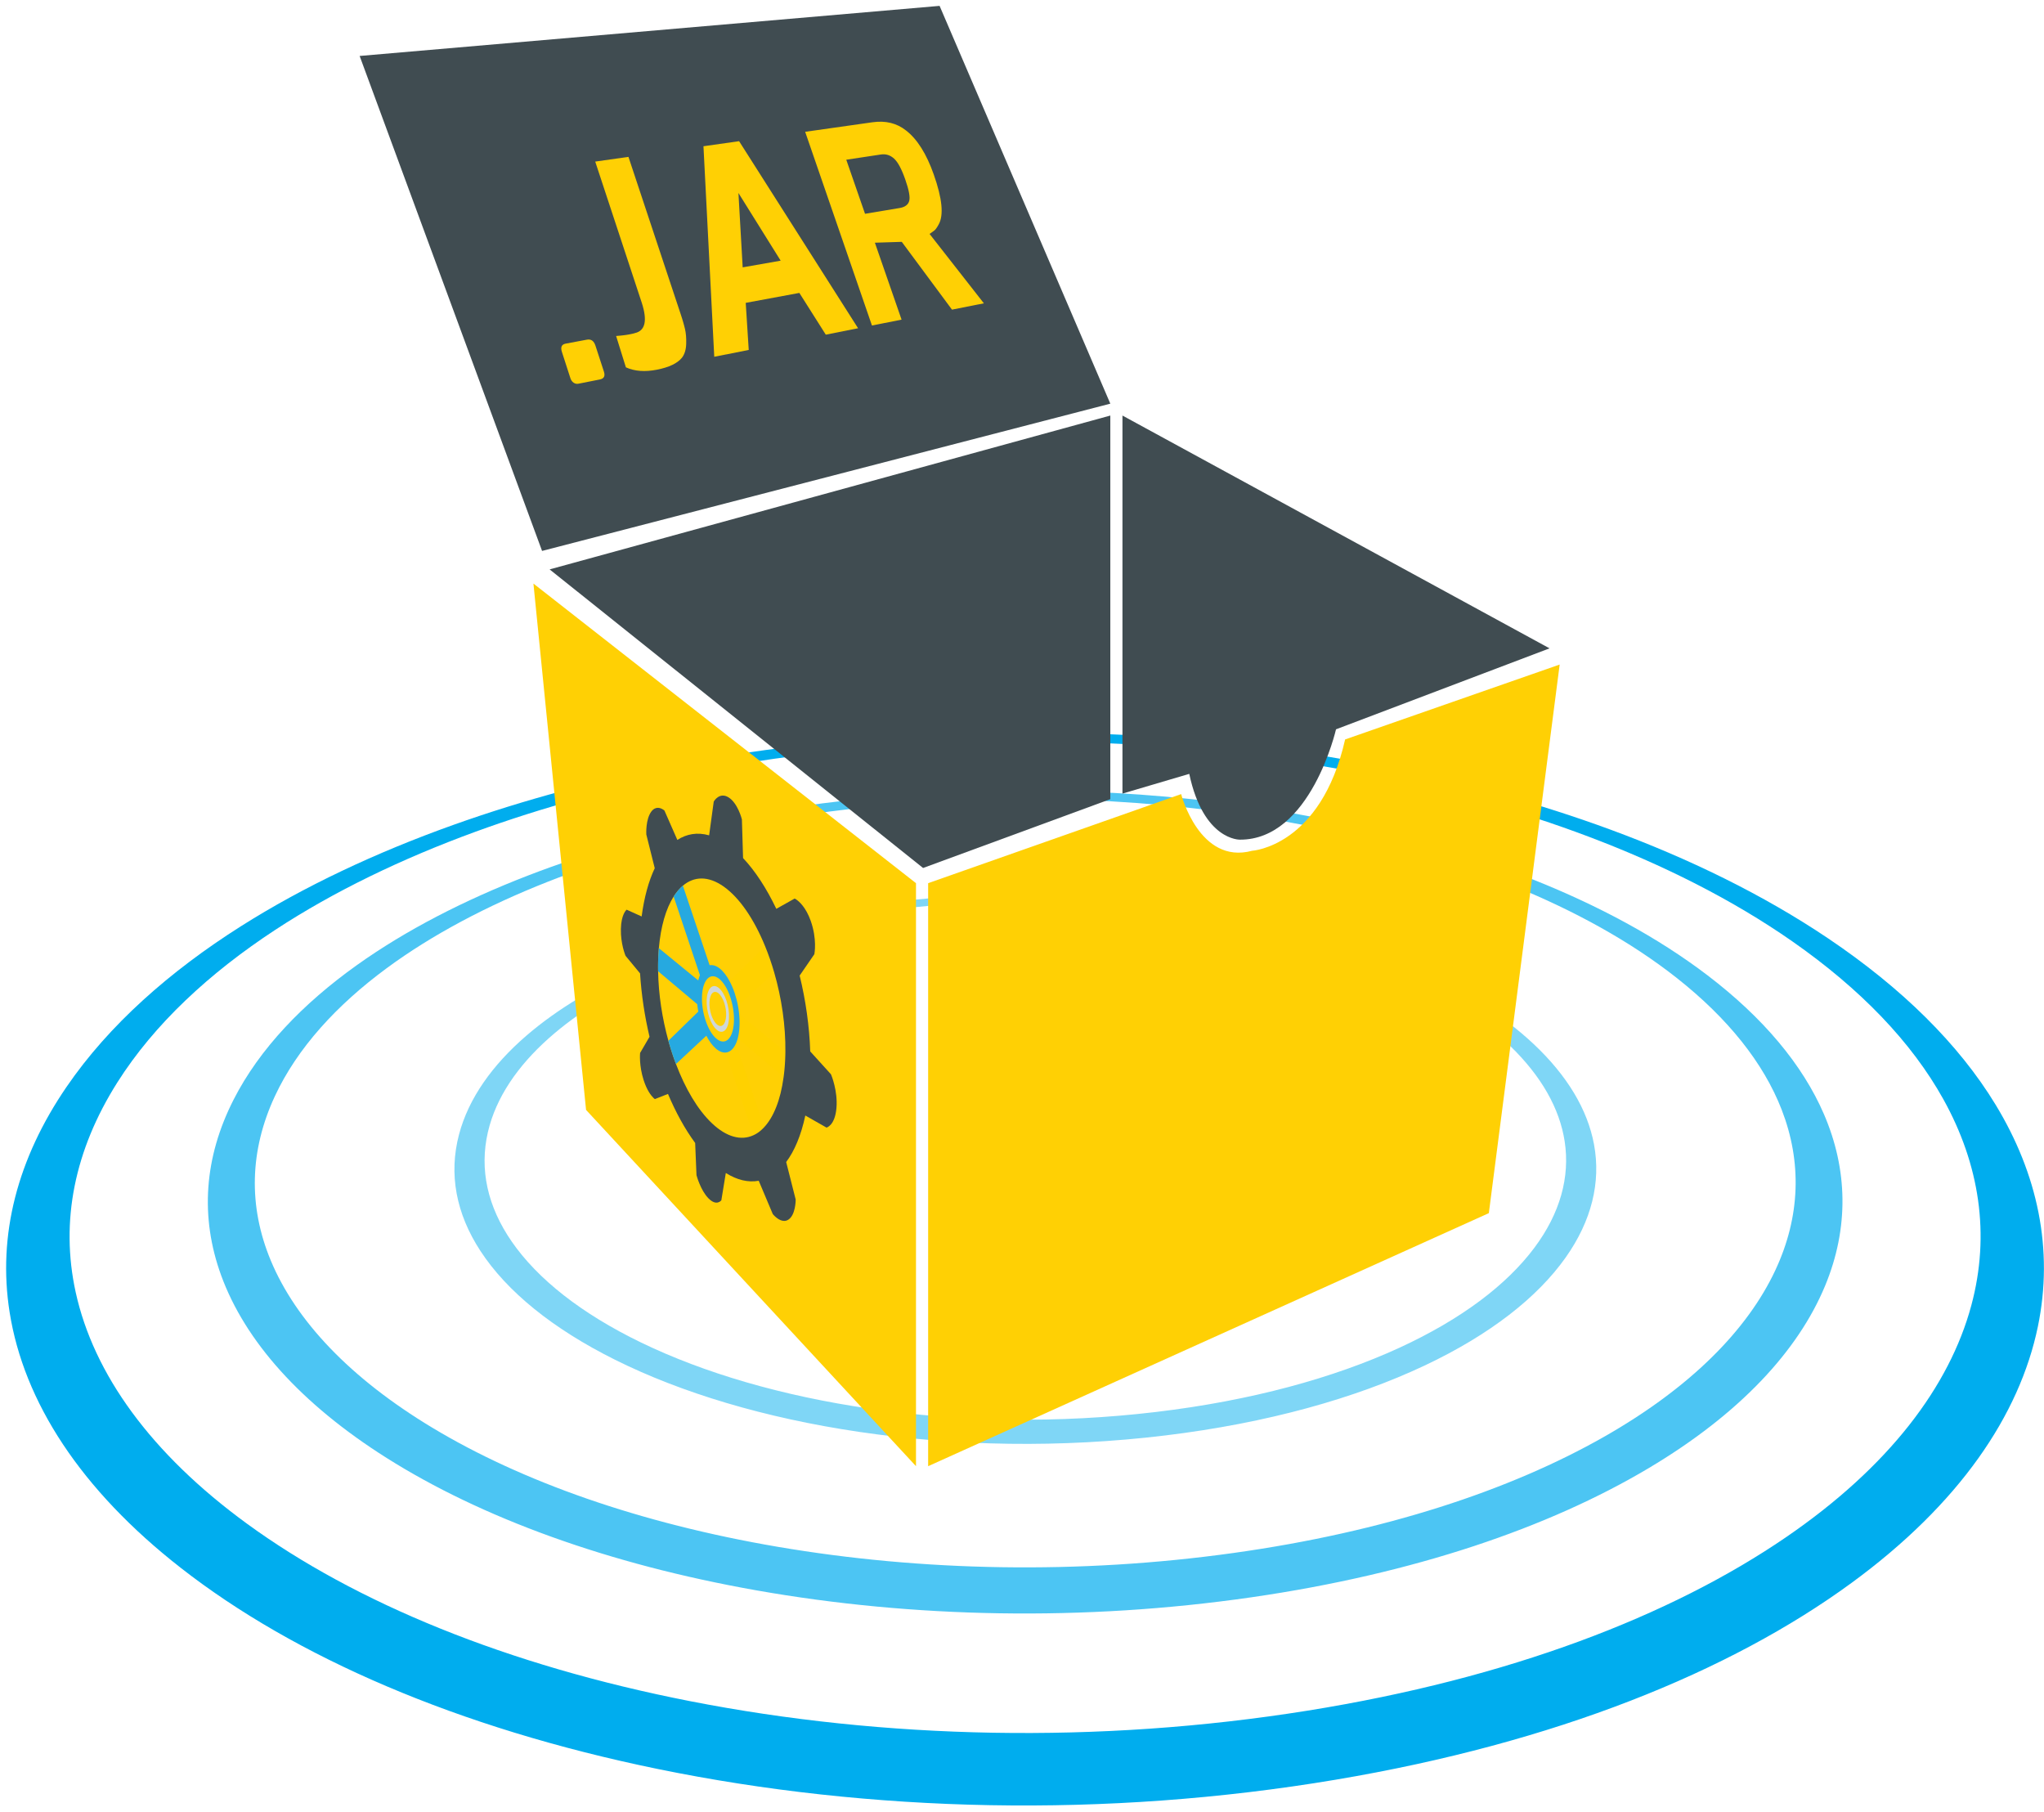 <?xml version="1.0" encoding="UTF-8"?>
<svg width="299px" height="265px" viewBox="0 0 299 265" version="1.1" xmlns="http://www.w3.org/2000/svg" xmlns:xlink="http://www.w3.org/1999/xlink">
    <!-- Generator: Sketch 50.2 (55047) - http://www.bohemiancoding.com/sketch -->
    <title>productivity.svg</title>
    <desc>Created with Sketch.</desc>
    <defs>
        <path d="M0.875,1.187 C9.23,0.647 17.451,0.73 25.298,1.344 C33.248,1.966 41,3.146 48.242,4.826 C55.743,6.565 62.853,8.877 69.163,11.72 C75.835,14.727 81.743,18.39 86.319,22.683 C81.743,18.39 75.835,14.727 69.163,11.72 C62.853,8.877 55.743,6.565 48.242,4.826 C41,3.146 33.248,1.966 25.298,1.344 C17.451,0.73 9.231,0.647 0.875,1.187 Z" id="path-1"></path>
        <path d="M1.509,4.798 C1.5,4.776 1.45,4.654 1.38,4.451 C1.311,4.248 1.222,3.963 1.136,3.613 C1.05,3.263 0.967,2.849 0.908,2.387 C0.849,1.925 0.815,1.414 0.827,0.871 C0.815,1.414 0.849,1.925 0.908,2.387 C0.967,2.849 1.05,3.263 1.136,3.613 C1.221,3.963 1.31,4.248 1.38,4.451 C1.45,4.654 1.5,4.776 1.509,4.798 Z" id="path-3"></path>
        <path d="M2.015,9.642 C1.837,8.888 1.673,8.126 1.525,7.36 C1.378,6.593 1.245,5.821 1.129,5.047 C1.013,4.272 0.913,3.493 0.83,2.713 C0.747,1.933 0.68,1.151 0.631,0.369 C0.68,1.15 0.746,1.932 0.83,2.713 C0.913,3.493 1.013,4.272 1.129,5.047 C1.245,5.821 1.378,6.594 1.525,7.36 C1.673,8.126 1.837,8.888 2.015,9.642 Z" id="path-5"></path>
        <path d="M0.291,0.954 C0.338,1.098 0.385,1.241 0.434,1.383 C0.482,1.525 0.531,1.665 0.58,1.805 C0.629,1.945 0.679,2.083 0.729,2.221 C0.779,2.36 0.83,2.496 0.882,2.632 C0.83,2.496 0.779,2.36 0.729,2.221 C0.679,2.083 0.629,1.945 0.58,1.805 C0.531,1.665 0.482,1.525 0.434,1.383 C0.385,1.241 0.337,1.098 0.291,0.954 Z" id="path-7"></path>
        <path d="M4.691,7.176 C4.315,6.665 3.948,6.128 3.592,5.567 C3.238,5.009 2.894,4.427 2.561,3.825 C2.229,3.224 1.909,2.603 1.601,1.964 C1.293,1.327 0.997,0.672 0.714,0.001 C0.997,0.672 1.293,1.327 1.601,1.964 C1.909,2.604 2.229,3.225 2.561,3.825 C2.894,4.428 3.237,5.01 3.592,5.567 C3.948,6.128 4.315,6.665 4.691,7.176 Z" id="path-9"></path>
        <path d="M0.378,0.687 C0.366,0.821 0.356,0.957 0.346,1.093 C0.336,1.229 0.327,1.366 0.319,1.505 C0.311,1.643 0.304,1.782 0.298,1.923 C0.291,2.064 0.286,2.205 0.281,2.348 C0.286,2.205 0.291,2.064 0.298,1.923 C0.304,1.782 0.312,1.643 0.319,1.505 C0.327,1.366 0.337,1.23 0.346,1.093 C0.355,0.956 0.366,0.821 0.378,0.687 Z" id="path-11"></path>
        <path d="M0.856,0.681 C1.007,0.653 1.146,0.65 1.273,0.672 C1.4,0.694 1.516,0.741 1.62,0.815 C1.724,0.888 1.816,0.986 1.897,1.11 C1.978,1.234 2.046,1.383 2.104,1.559 C2.047,1.383 1.978,1.234 1.897,1.11 C1.816,0.986 1.724,0.888 1.62,0.815 C1.516,0.742 1.401,0.694 1.273,0.672 C1.146,0.649 1.007,0.652 0.856,0.681 Z" id="path-13"></path>
        <path d="M0.216,1.295 C0.272,1.246 0.316,1.19 0.348,1.127 C0.381,1.064 0.403,0.993 0.413,0.915 C0.423,0.837 0.422,0.751 0.41,0.659 C0.398,0.566 0.374,0.467 0.34,0.36 C0.375,0.467 0.398,0.567 0.41,0.659 C0.422,0.751 0.423,0.837 0.413,0.915 C0.402,0.993 0.381,1.064 0.348,1.127 C0.316,1.19 0.272,1.246 0.216,1.295 Z" id="path-15"></path>
        <path d="M0.587,0.514 C0.896,1.391 1.144,2.201 1.329,2.943 C1.515,3.686 1.638,4.362 1.699,4.971 C1.76,5.58 1.758,6.122 1.694,6.597 C1.63,7.073 1.503,7.481 1.313,7.822 C1.503,7.481 1.63,7.073 1.694,6.597 C1.758,6.122 1.76,5.58 1.699,4.971 C1.638,4.362 1.515,3.686 1.329,2.943 C1.144,2.201 0.896,1.391 0.587,0.514 Z" id="path-17"></path>
        <path d="M2.424,3.251 C2.29,2.87 2.156,2.52 2.021,2.202 C1.886,1.884 1.75,1.598 1.614,1.343 C1.478,1.088 1.341,0.866 1.203,0.676 C1.065,0.485 0.927,0.326 0.787,0.199 C0.927,0.325 1.065,0.485 1.203,0.676 C1.341,0.866 1.478,1.089 1.614,1.343 C1.75,1.597 1.886,1.884 2.021,2.202 C2.156,2.52 2.291,2.87 2.424,3.251 Z" id="path-19"></path>
        <path d="M1.312,0.821 C1.251,0.931 1.193,1.031 1.138,1.122 C1.083,1.213 1.03,1.294 0.98,1.367 C0.93,1.44 0.882,1.502 0.836,1.555 C0.79,1.608 0.748,1.653 0.707,1.687 C0.748,1.652 0.791,1.608 0.836,1.555 C0.881,1.502 0.929,1.439 0.98,1.367 C1.031,1.295 1.083,1.213 1.138,1.122 C1.194,1.031 1.252,0.931 1.312,0.821 Z" id="path-21"></path>
        <path d="M0.822,0.38 C0.804,0.384 0.786,0.389 0.768,0.393 C0.75,0.397 0.731,0.401 0.713,0.405 C0.695,0.409 0.676,0.412 0.657,0.416 C0.638,0.42 0.619,0.423 0.599,0.426 C0.619,0.423 0.638,0.419 0.657,0.416 C0.676,0.413 0.695,0.409 0.713,0.405 C0.731,0.401 0.75,0.397 0.768,0.393 C0.786,0.389 0.804,0.385 0.822,0.38 Z" id="path-23"></path>
        <path d="M0.567,0.935 C0.637,1.147 0.703,1.352 0.765,1.548 C0.827,1.744 0.884,1.934 0.936,2.116 C0.988,2.298 1.038,2.473 1.082,2.641 C1.126,2.809 1.166,2.97 1.203,3.125 C1.167,2.97 1.127,2.809 1.082,2.641 C1.038,2.473 0.989,2.298 0.936,2.116 C0.883,1.934 0.826,1.744 0.765,1.548 C0.704,1.352 0.637,1.146 0.567,0.935 Z" id="path-25"></path>
        <path d="M0.873,0.156 C0.863,0.171 0.853,0.186 0.843,0.201 C0.833,0.216 0.823,0.23 0.813,0.245 C0.803,0.26 0.792,0.274 0.782,0.288 C0.771,0.303 0.761,0.317 0.75,0.331 C0.761,0.317 0.771,0.303 0.782,0.288 C0.792,0.274 0.803,0.259 0.813,0.245 C0.823,0.231 0.834,0.216 0.843,0.201 C0.852,0.186 0.863,0.171 0.873,0.156 Z" id="path-27"></path>
        <path d="M3.749,0.332 C3.583,0.534 3.383,0.722 3.149,0.895 C2.916,1.068 2.648,1.228 2.345,1.372 C2.043,1.517 1.706,1.647 1.335,1.763 C0.963,1.879 0.557,1.981 0.116,2.069 C0.557,1.981 0.964,1.879 1.335,1.763 C1.706,1.647 2.043,1.517 2.345,1.372 C2.647,1.228 2.915,1.069 3.149,0.895 C3.383,0.722 3.583,0.534 3.749,0.332 Z" id="path-29"></path>
        <path d="M5.116,1.068 C4.676,1.155 4.25,1.214 3.84,1.244 C3.429,1.274 3.034,1.275 2.654,1.246 C2.273,1.218 1.908,1.161 1.558,1.074 C1.208,0.988 0.873,0.872 0.555,0.727 C0.873,0.872 1.208,0.987 1.558,1.074 C1.908,1.16 2.273,1.218 2.654,1.246 C3.034,1.274 3.429,1.273 3.84,1.244 C4.25,1.214 4.676,1.155 5.116,1.068 Z" id="path-31"></path>
    </defs>
    <g id="Page-1" stroke="none" stroke-width="1" fill="none" fill-rule="evenodd">
        <g id="productivity.svg">
            <g id="CIRCLES" transform="translate(0, 107)">
                <g id="Group" opacity="0.7" transform="translate(30, 8)" fill="#00ADEE" fill-rule="nonzero">
                    <g id="Shape">
                        <path d="M105.954,1.04 C116.507,0.413 126.87,0.509 136.792,1.223 C146.88,1.949 156.809,3.335 166.22,5.322 C176.06,7.4 185.602,10.194 194.344,13.68 C203.746,17.43 212.481,22.086 219.805,27.675 C227.928,33.873 233.678,40.721 236.8,47.944 C240.299,56.043 240.493,64.61 236.968,73.093 C233.02,82.592 224.484,91.818 211.152,99.75 C196.572,108.425 176.908,115.176 153.091,118.625 C128.442,122.194 103.488,121.641 80.73,117.629 C58.834,113.771 40.357,106.951 26.584,98.265 C13.999,90.327 5.847,81.142 2.35,71.544 C-0.767,62.99 -0.123,54.272 4.165,45.852 C7.967,38.385 14.33,31.78 22.21,26.16 C29.37,21.053 37.923,16.657 47.231,13.063 C55.908,9.712 65.438,6.981 75.434,4.956 C85.001,3.017 95.245,1.676 105.954,1.04 Z M150.491,112.139 C172.506,109.057 190.833,103.003 204.603,95.177 C217.276,87.974 225.603,79.54 229.698,70.793 C233.382,62.926 233.581,54.928 230.63,47.317 C227.982,40.488 222.799,33.978 215.296,28.054 C208.5,22.689 200.292,18.2 191.386,14.573 C183.08,11.191 173.965,8.474 164.531,6.449 C155.493,4.509 145.934,3.155 136.207,2.445 C126.634,1.746 116.63,1.652 106.446,2.266 C96.118,2.889 86.253,4.2 77.06,6.093 C67.472,8.067 58.366,10.724 50.116,13.976 C41.29,17.455 33.242,21.695 26.579,26.604 C19.278,31.982 13.494,38.273 10.205,45.342 C6.519,53.268 6.301,61.417 9.606,69.36 C13.289,78.208 21.262,86.615 33.252,93.831 C46.29,101.678 63.539,107.8 83.804,111.251 C104.804,114.826 127.768,115.319 150.491,112.139 Z"></path>
                    </g>
                </g>
                <g id="Group" opacity="0.5" transform="translate(66, 23)">
                    <g>
                        <g>
                            <path d="M72.875,1.187 C81.23,0.647 89.451,0.73 97.298,1.344 C105.248,1.966 113,3.146 120.242,4.826 C127.743,6.565 134.853,8.877 141.163,11.72 C147.835,14.727 153.743,18.39 158.319,22.683 C163.261,27.322 166.233,32.299 167.176,37.391 C168.2,42.914 166.833,48.555 163.015,53.947 C158.895,59.765 151.98,65.209 142.393,69.733 C132.242,74.524 119.397,78.144 104.449,79.958 C89.179,81.812 73.85,81.525 59.683,79.437 C45.851,77.397 33.682,73.72 23.985,68.895 C14.835,64.341 8.141,58.889 4.28,52.975 C0.708,47.503 -0.382,41.723 1.148,35.932 C2.552,30.62 6.045,25.771 10.941,21.532 C15.499,17.585 21.333,14.114 27.975,11.222 C34.267,8.483 41.388,6.218 49.027,4.519 C56.409,2.877 64.423,1.732 72.875,1.187 Z M103.075,76.527 C117.041,74.867 129.094,71.548 138.684,67.141 C147.773,62.964 154.409,57.92 158.453,52.503 C162.215,47.462 163.682,42.165 162.885,36.955 C162.147,32.132 159.471,27.398 154.895,22.971 C150.644,18.858 145.087,15.337 138.768,12.44 C132.779,9.693 125.997,7.456 118.822,5.77 C111.883,4.14 104.44,2.992 96.796,2.387 C89.247,1.79 81.336,1.709 73.296,2.234 C65.167,2.765 57.469,3.878 50.394,5.471 C43.081,7.117 36.286,9.311 30.308,11.957 C24.012,14.745 18.518,18.083 14.27,21.867 C9.722,25.918 6.543,30.535 5.374,35.574 C4.105,41.041 5.317,46.474 8.853,51.595 C12.659,57.105 19.092,62.16 27.78,66.367 C36.952,70.808 48.383,74.181 61.315,76.049 C74.54,77.959 88.829,78.221 103.075,76.527 Z" id="Shape" fill="#00ADEE" fill-rule="nonzero"></path>
                            <g id="Clipped" transform="translate(72, 0)">
                                <mask id="mask-2" fill="white">
                                    <use xlink:href="#path-1"></use>
                                </mask>
                                <g id="SVGID_1_"></g>
                                <g id="Group" mask="url(#mask-2)" fill-rule="nonzero">
                                    <path d="M0.875,1.187 C7.277,0.774 13.585,0.726 19.697,1 C25.843,1.275 31.876,1.881 37.667,2.785 C43.569,3.706 49.297,4.95 54.692,6.492 C60.26,8.083 65.543,10.013 70.343,12.263 C65.542,10.012 60.26,8.083 54.692,6.492 C49.296,4.95 43.569,3.706 37.667,2.785 C31.876,1.881 25.844,1.276 19.697,1 C13.586,0.725 7.278,0.773 0.875,1.187" id="Shape" fill="#005777"></path>
                                    <path d="M70.344,12.263 C70.465,12.32 70.586,12.377 70.707,12.434 C70.828,12.492 70.949,12.549 71.069,12.608 C71.189,12.666 71.31,12.723 71.429,12.782 C71.55,12.841 71.669,12.899 71.789,12.958 C71.669,12.899 71.55,12.841 71.429,12.782 C71.31,12.723 71.189,12.666 71.069,12.608 C70.949,12.549 70.828,12.492 70.707,12.434 C70.586,12.377 70.465,12.319 70.344,12.263" id="Shape" fill="#005778"></path>
                                    <path d="M71.79,12.957 C71.897,13.01 72.005,13.063 72.111,13.116 C72.218,13.17 72.326,13.223 72.432,13.277 C72.538,13.331 72.645,13.384 72.751,13.439 C72.857,13.493 72.964,13.547 73.069,13.602 C72.964,13.547 72.857,13.493 72.751,13.439 C72.645,13.384 72.538,13.331 72.432,13.277 C72.326,13.223 72.218,13.17 72.111,13.117 C72.005,13.063 71.897,13.01 71.79,12.957" id="Shape" fill="#005778"></path>
                                    <path d="M73.07,13.603 C73.116,13.626 73.162,13.65 73.208,13.673 C73.254,13.697 73.299,13.721 73.345,13.744 C73.391,13.767 73.437,13.792 73.483,13.815 C73.528,13.839 73.574,13.863 73.62,13.887 C73.574,13.863 73.528,13.839 73.483,13.815 C73.437,13.792 73.391,13.767 73.345,13.744 C73.299,13.721 73.254,13.697 73.208,13.673 C73.162,13.649 73.116,13.626 73.07,13.603" id="Shape" fill="#005879"></path>
                                    <path d="M73.619,13.888 C73.664,13.911 73.71,13.936 73.755,13.959 C73.801,13.983 73.846,14.007 73.892,14.031 C73.937,14.055 73.983,14.079 74.028,14.103 C74.074,14.127 74.119,14.152 74.164,14.175 C74.119,14.152 74.074,14.127 74.028,14.103 C73.983,14.079 73.937,14.055 73.892,14.031 C73.846,14.007 73.801,13.983 73.755,13.959 C73.71,13.936 73.664,13.911 73.619,13.888" id="Shape" fill="#005879"></path>
                                    <path d="M74.163,14.176 C74.209,14.2 74.254,14.225 74.299,14.249 C74.344,14.273 74.389,14.298 74.435,14.322 C74.48,14.346 74.525,14.371 74.57,14.395 C74.615,14.419 74.66,14.444 74.705,14.468 C74.66,14.444 74.615,14.419 74.57,14.395 C74.525,14.371 74.48,14.346 74.435,14.322 C74.389,14.298 74.344,14.273 74.299,14.249 C74.254,14.225 74.209,14.2 74.163,14.176" id="Shape" fill="#005879"></path>
                                    <path d="M74.704,14.469 C74.749,14.493 74.794,14.518 74.839,14.543 C74.884,14.567 74.929,14.592 74.974,14.616 C75.018,14.641 75.063,14.666 75.108,14.69 C75.153,14.715 75.197,14.74 75.242,14.764 C75.197,14.74 75.153,14.715 75.108,14.69 C75.063,14.666 75.018,14.641 74.974,14.616 C74.929,14.592 74.884,14.567 74.839,14.543 C74.794,14.518 74.749,14.493 74.704,14.469" id="Shape" fill="#00597A"></path>
                                    <path d="M75.241,14.765 C75.286,14.79 75.33,14.815 75.375,14.84 C75.42,14.864 75.464,14.89 75.509,14.915 C75.553,14.939 75.598,14.965 75.642,14.99 C75.686,15.014 75.731,15.04 75.775,15.065 C75.731,15.04 75.686,15.014 75.642,14.99 C75.598,14.965 75.553,14.939 75.509,14.915 C75.464,14.89 75.42,14.864 75.375,14.84 C75.33,14.814 75.286,14.79 75.241,14.765" id="Shape" fill="#00597A"></path>
                                    <path d="M75.774,15.065 C75.818,15.09 75.863,15.115 75.907,15.14 C75.951,15.165 75.995,15.191 76.039,15.216 C76.084,15.241 76.128,15.267 76.172,15.292 C76.216,15.317 76.26,15.343 76.304,15.368 C76.26,15.343 76.216,15.317 76.172,15.292 C76.128,15.267 76.084,15.241 76.039,15.216 C75.995,15.191 75.951,15.165 75.907,15.14 C75.863,15.115 75.818,15.091 75.774,15.065" id="Shape" fill="#00597B"></path>
                                    <path d="M76.304,15.369 C76.34,15.39 76.376,15.411 76.412,15.432 C76.448,15.453 76.484,15.474 76.521,15.495 C76.556,15.516 76.593,15.537 76.628,15.558 C76.665,15.579 76.7,15.6 76.736,15.621 C76.7,15.6 76.665,15.578 76.628,15.558 C76.593,15.537 76.557,15.515 76.521,15.495 C76.484,15.474 76.448,15.452 76.412,15.432 C76.376,15.411 76.34,15.391 76.304,15.369" id="Shape" fill="#005A7B"></path>
                                    <path d="M76.737,15.623 C76.761,15.637 76.785,15.651 76.808,15.665 C76.831,15.679 76.855,15.693 76.879,15.707 C76.902,15.721 76.926,15.735 76.949,15.749 C76.973,15.764 76.997,15.777 77.02,15.791 C76.997,15.777 76.972,15.764 76.949,15.749 C76.926,15.735 76.902,15.721 76.879,15.707 C76.855,15.693 76.831,15.679 76.808,15.665 C76.785,15.651 76.762,15.637 76.737,15.623" id="Shape" fill="#005A7C"></path>
                                    <path d="M77.021,15.791 C77.044,15.806 77.068,15.819 77.091,15.834 C77.114,15.848 77.138,15.861 77.161,15.876 C77.185,15.89 77.209,15.904 77.232,15.918 C77.255,15.933 77.279,15.946 77.302,15.961 C77.279,15.946 77.255,15.933 77.232,15.918 C77.209,15.904 77.185,15.89 77.161,15.876 C77.138,15.861 77.114,15.848 77.091,15.834 C77.068,15.819 77.045,15.806 77.021,15.791" id="Shape" fill="#005A7C"></path>
                                    <path d="M77.304,15.961 C77.327,15.975 77.351,15.989 77.374,16.003 C77.397,16.018 77.421,16.031 77.444,16.046 C77.467,16.061 77.491,16.074 77.514,16.089 C77.537,16.103 77.561,16.117 77.584,16.131 C77.561,16.117 77.537,16.103 77.514,16.089 C77.491,16.074 77.467,16.061 77.444,16.046 C77.421,16.031 77.397,16.018 77.374,16.003 C77.351,15.989 77.327,15.975 77.304,15.961" id="Shape" fill="#005A7C"></path>
                                    <path d="M77.585,16.131 C77.608,16.146 77.632,16.16 77.655,16.174 C77.677,16.189 77.701,16.203 77.724,16.217 C77.747,16.232 77.771,16.246 77.794,16.26 C77.817,16.275 77.841,16.289 77.863,16.303 C77.841,16.289 77.817,16.275 77.794,16.26 C77.771,16.246 77.747,16.232 77.724,16.217 C77.701,16.203 77.677,16.189 77.654,16.174 C77.632,16.16 77.608,16.146 77.585,16.131" id="Shape" fill="#005B7D"></path>
                                    <path d="M77.864,16.303 C77.887,16.318 77.911,16.332 77.934,16.346 C77.957,16.361 77.98,16.375 78.003,16.39 C78.026,16.404 78.05,16.418 78.072,16.433 C78.095,16.448 78.119,16.462 78.142,16.476 C78.119,16.462 78.095,16.448 78.072,16.433 C78.05,16.418 78.026,16.404 78.003,16.39 C77.98,16.375 77.957,16.361 77.934,16.346 C77.911,16.332 77.888,16.317 77.864,16.303" id="Shape" fill="#005B7D"></path>
                                    <path d="M78.144,16.476 C78.166,16.491 78.19,16.505 78.213,16.52 C78.235,16.535 78.259,16.548 78.282,16.563 C78.304,16.578 78.328,16.592 78.351,16.607 C78.373,16.622 78.397,16.636 78.42,16.651 C78.397,16.636 78.373,16.622 78.351,16.607 C78.328,16.592 78.304,16.578 78.282,16.563 C78.259,16.548 78.235,16.535 78.213,16.52 C78.189,16.505 78.166,16.49 78.144,16.476" id="Shape" fill="#005B7E"></path>
                                    <path d="M78.421,16.65 C78.443,16.664 78.467,16.678 78.489,16.693 C78.512,16.708 78.535,16.722 78.558,16.737 C78.581,16.752 78.604,16.766 78.627,16.781 C78.649,16.796 78.673,16.81 78.695,16.825 C78.673,16.81 78.649,16.796 78.627,16.781 C78.604,16.766 78.581,16.752 78.558,16.737 C78.535,16.722 78.512,16.708 78.489,16.693 C78.467,16.679 78.443,16.664 78.421,16.65" id="Shape" fill="#005C7E"></path>
                                    <path d="M78.696,16.825 C78.719,16.84 78.742,16.854 78.765,16.869 C78.787,16.884 78.811,16.898 78.833,16.913 C78.855,16.928 78.879,16.942 78.901,16.957 C78.924,16.972 78.947,16.986 78.969,17.002 C78.947,16.986 78.924,16.972 78.901,16.957 C78.879,16.942 78.855,16.928 78.833,16.913 C78.81,16.898 78.787,16.884 78.765,16.869 C78.742,16.854 78.72,16.84 78.696,16.825" id="Shape" fill="#005C7E"></path>
                                    <path d="M78.971,17.002 C78.994,17.017 79.017,17.031 79.039,17.046 C79.062,17.061 79.085,17.075 79.107,17.09 C79.13,17.106 79.153,17.12 79.175,17.135 C79.198,17.15 79.221,17.164 79.243,17.179 C79.221,17.164 79.198,17.15 79.175,17.135 C79.153,17.12 79.13,17.106 79.108,17.09 C79.085,17.075 79.062,17.061 79.039,17.046 C79.017,17.031 78.994,17.017 78.971,17.002" id="Shape" fill="#005C7F"></path>
                                    <path d="M79.244,17.179 C79.267,17.195 79.29,17.209 79.312,17.224 C79.334,17.239 79.358,17.254 79.38,17.269 C79.402,17.284 79.425,17.298 79.447,17.314 C79.469,17.329 79.493,17.343 79.515,17.358 C79.493,17.343 79.469,17.329 79.447,17.314 C79.425,17.298 79.402,17.284 79.38,17.269 C79.358,17.254 79.334,17.239 79.312,17.224 C79.29,17.209 79.268,17.194 79.244,17.179" id="Shape" fill="#005D7F"></path>
                                    <path d="M79.517,17.357 C79.539,17.373 79.562,17.387 79.584,17.402 C79.606,17.418 79.629,17.432 79.652,17.447 C79.674,17.463 79.697,17.477 79.719,17.493 C79.741,17.508 79.764,17.522 79.786,17.538 C79.764,17.522 79.741,17.508 79.719,17.493 C79.697,17.477 79.674,17.463 79.652,17.447 C79.629,17.432 79.606,17.418 79.584,17.402 C79.562,17.388 79.539,17.373 79.517,17.357" id="Shape" fill="#005D80"></path>
                                    <path d="M79.787,17.538 C79.809,17.553 79.832,17.568 79.854,17.583 C79.876,17.598 79.899,17.613 79.921,17.628 C79.943,17.644 79.966,17.658 79.988,17.674 C80.01,17.689 80.033,17.704 80.055,17.719 C80.033,17.704 80.01,17.689 79.988,17.674 C79.966,17.658 79.943,17.644 79.921,17.628 C79.899,17.613 79.876,17.598 79.854,17.583 C79.832,17.568 79.81,17.553 79.787,17.538" id="Shape" fill="#005D80"></path>
                                    <path d="M80.057,17.719 C80.072,17.73 80.087,17.74 80.102,17.75 C80.118,17.76 80.132,17.771 80.148,17.78 C80.163,17.791 80.178,17.801 80.193,17.811 C80.209,17.822 80.223,17.832 80.239,17.842 C80.223,17.831 80.209,17.821 80.193,17.811 C80.178,17.801 80.163,17.79 80.148,17.781 C80.132,17.77 80.118,17.76 80.102,17.75 C80.087,17.739 80.071,17.729 80.057,17.719" id="Shape" fill="#005D81"></path>
                                    <path d="M80.238,17.843 C80.252,17.853 80.266,17.863 80.28,17.871 C80.295,17.881 80.308,17.891 80.323,17.9 C80.337,17.91 80.351,17.92 80.365,17.929 C80.379,17.938 80.393,17.949 80.407,17.958 C80.393,17.948 80.379,17.938 80.365,17.929 C80.351,17.92 80.337,17.909 80.323,17.9 C80.308,17.89 80.295,17.88 80.28,17.871 C80.267,17.862 80.252,17.853 80.238,17.843" id="Shape" fill="#005E81"></path>
                                    <path d="M80.407,17.959 C80.422,17.968 80.435,17.978 80.449,17.987 C80.464,17.997 80.477,18.007 80.492,18.016 C80.506,18.026 80.519,18.036 80.534,18.045 C80.548,18.055 80.562,18.065 80.576,18.074 C80.562,18.064 80.548,18.054 80.534,18.045 C80.519,18.035 80.506,18.025 80.492,18.016 C80.477,18.006 80.464,17.996 80.449,17.987 C80.436,17.978 80.422,17.968 80.407,17.959" id="Shape" fill="#005E81"></path>
                                    <path d="M80.576,18.075 C80.59,18.085 80.604,18.095 80.618,18.103 C80.632,18.113 80.646,18.123 80.66,18.132 C80.674,18.141 80.688,18.152 80.702,18.161 C80.716,18.17 80.73,18.181 80.744,18.19 C80.73,18.18 80.716,18.17 80.702,18.161 C80.688,18.152 80.674,18.141 80.66,18.132 C80.646,18.123 80.632,18.112 80.618,18.103 C80.604,18.095 80.59,18.085 80.576,18.075" id="Shape" fill="#005E82"></path>
                                    <path d="M80.744,18.191 C80.758,18.201 80.772,18.211 80.786,18.22 C80.8,18.229 80.814,18.24 80.828,18.249 C80.842,18.258 80.855,18.269 80.87,18.278 C80.884,18.288 80.897,18.298 80.912,18.307 C80.897,18.297 80.884,18.287 80.87,18.278 C80.855,18.268 80.842,18.258 80.828,18.249 C80.814,18.24 80.8,18.229 80.786,18.22 C80.772,18.211 80.758,18.201 80.744,18.191" id="Shape" fill="#005F82"></path>
                                    <path d="M80.912,18.309 C80.926,18.319 80.939,18.33 80.953,18.339 C80.967,18.348 80.981,18.359 80.995,18.368 C81.009,18.377 81.023,18.388 81.037,18.397 C81.051,18.406 81.064,18.417 81.078,18.426 C81.064,18.416 81.051,18.406 81.037,18.397 C81.023,18.388 81.009,18.377 80.995,18.368 C80.981,18.359 80.967,18.348 80.953,18.339 C80.939,18.33 80.926,18.318 80.912,18.309" id="Shape" fill="#005F83"></path>
                                    <path d="M81.078,18.427 C81.093,18.437 81.106,18.447 81.12,18.456 C81.134,18.467 81.147,18.477 81.162,18.486 C81.176,18.496 81.189,18.506 81.203,18.515 C81.217,18.524 81.231,18.535 81.245,18.544 C81.231,18.534 81.217,18.524 81.203,18.515 C81.189,18.506 81.176,18.495 81.162,18.486 C81.147,18.476 81.134,18.466 81.12,18.456 C81.106,18.446 81.093,18.437 81.078,18.427" id="Shape" fill="#005F83"></path>
                                    <path d="M81.245,18.545 C81.259,18.555 81.272,18.566 81.286,18.575 C81.3,18.584 81.314,18.595 81.328,18.604 C81.342,18.613 81.355,18.624 81.369,18.634 C81.383,18.644 81.396,18.654 81.41,18.663 C81.396,18.653 81.383,18.643 81.369,18.634 C81.355,18.623 81.342,18.613 81.328,18.604 C81.314,18.595 81.3,18.584 81.286,18.575 C81.272,18.566 81.259,18.555 81.245,18.545" id="Shape" fill="#006083"></path>
                                    <path d="M81.41,18.664 C81.425,18.674 81.438,18.684 81.452,18.693 C81.466,18.704 81.479,18.714 81.493,18.723 C81.507,18.732 81.52,18.743 81.534,18.753 C81.548,18.763 81.562,18.773 81.576,18.782 C81.562,18.772 81.548,18.762 81.534,18.753 C81.52,18.742 81.507,18.732 81.493,18.723 C81.479,18.714 81.466,18.703 81.452,18.693 C81.438,18.684 81.425,18.674 81.41,18.664" id="Shape" fill="#006084"></path>
                                    <path d="M81.576,18.783 C81.59,18.793 81.603,18.804 81.617,18.813 C81.631,18.822 81.644,18.833 81.658,18.842 C81.672,18.853 81.685,18.863 81.699,18.872 C81.713,18.881 81.726,18.893 81.74,18.902 C81.726,18.892 81.713,18.881 81.699,18.872 C81.685,18.863 81.672,18.852 81.658,18.842 C81.644,18.832 81.631,18.822 81.617,18.813 C81.603,18.804 81.59,18.793 81.576,18.783" id="Shape" fill="#006084"></path>
                                    <path d="M81.74,18.903 C81.754,18.913 81.767,18.923 81.781,18.933 C81.795,18.943 81.808,18.953 81.822,18.962 C81.836,18.973 81.849,18.983 81.863,18.992 C81.877,19.003 81.89,19.013 81.904,19.022 C81.89,19.012 81.877,19.002 81.863,18.992 C81.849,18.982 81.836,18.972 81.822,18.962 C81.808,18.952 81.795,18.942 81.781,18.933 C81.768,18.923 81.754,18.913 81.74,18.903" id="Shape" fill="#006085"></path>
                                    <path d="M81.904,19.023 C81.918,19.033 81.931,19.044 81.945,19.053 C81.959,19.062 81.972,19.074 81.986,19.083 C82,19.092 82.013,19.103 82.026,19.113 C82.04,19.123 82.053,19.133 82.067,19.143 C82.053,19.132 82.04,19.122 82.026,19.113 C82.013,19.102 82,19.092 81.986,19.083 C81.972,19.074 81.959,19.062 81.945,19.053 C81.931,19.044 81.918,19.033 81.904,19.023" id="Shape" fill="#006185"></path>
                                    <path d="M82.067,19.145 C82.081,19.155 82.094,19.165 82.108,19.175 C82.122,19.185 82.135,19.195 82.149,19.205 C82.162,19.215 82.175,19.225 82.189,19.235 C82.203,19.245 82.216,19.256 82.23,19.265 C82.216,19.255 82.203,19.244 82.189,19.235 C82.175,19.224 82.162,19.214 82.149,19.205 C82.135,19.194 82.122,19.184 82.108,19.175 C82.095,19.164 82.081,19.154 82.067,19.145" id="Shape" fill="#006186"></path>
                                    <path d="M82.23,19.266 C82.244,19.276 82.257,19.287 82.27,19.296 C82.284,19.307 82.297,19.317 82.311,19.326 C82.325,19.337 82.338,19.347 82.351,19.357 C82.365,19.367 82.378,19.377 82.392,19.387 C82.378,19.376 82.365,19.366 82.351,19.357 C82.338,19.346 82.325,19.336 82.311,19.326 C82.297,19.316 82.284,19.306 82.27,19.296 C82.258,19.286 82.244,19.275 82.23,19.266" id="Shape" fill="#006186"></path>
                                    <path d="M82.393,19.388 C82.407,19.398 82.42,19.409 82.433,19.418 C82.447,19.428 82.46,19.439 82.474,19.448 C82.487,19.459 82.5,19.469 82.514,19.479 C82.528,19.489 82.541,19.5 82.554,19.509 C82.541,19.499 82.528,19.488 82.514,19.479 C82.5,19.468 82.487,19.458 82.474,19.448 C82.46,19.438 82.447,19.427 82.433,19.418 C82.42,19.408 82.406,19.397 82.393,19.388" id="Shape" fill="#006286"></path>
                                    <path d="M82.554,19.51 C82.568,19.52 82.581,19.531 82.594,19.54 C82.608,19.551 82.621,19.561 82.635,19.571 C82.648,19.581 82.661,19.592 82.675,19.601 C82.689,19.612 82.701,19.622 82.715,19.632 C82.701,19.621 82.689,19.611 82.675,19.601 C82.661,19.591 82.648,19.58 82.635,19.571 C82.621,19.56 82.608,19.55 82.594,19.54 C82.581,19.53 82.567,19.52 82.554,19.51" id="Shape" fill="#006287"></path>
                                    <path d="M82.715,19.633 C82.729,19.643 82.741,19.654 82.755,19.663 C82.769,19.674 82.781,19.684 82.795,19.694 C82.809,19.704 82.821,19.715 82.835,19.724 C82.849,19.735 82.861,19.745 82.875,19.755 C82.861,19.745 82.849,19.734 82.835,19.724 C82.821,19.714 82.809,19.703 82.795,19.694 C82.781,19.683 82.769,19.673 82.755,19.663 C82.741,19.653 82.729,19.643 82.715,19.633" id="Shape" fill="#006287"></path>
                                    <path d="M82.875,19.756 C82.889,19.767 82.901,19.777 82.915,19.787 C82.929,19.797 82.941,19.808 82.955,19.817 C82.969,19.828 82.981,19.838 82.995,19.848 C83.008,19.859 83.021,19.869 83.035,19.879 C83.021,19.868 83.008,19.858 82.995,19.848 C82.981,19.838 82.969,19.827 82.955,19.817 C82.941,19.807 82.929,19.796 82.915,19.787 C82.901,19.776 82.889,19.767 82.875,19.756" id="Shape" fill="#006388"></path>
                                    <path d="M83.035,19.88 C83.048,19.891 83.061,19.901 83.074,19.911 C83.088,19.921 83.1,19.932 83.114,19.941 C83.128,19.952 83.14,19.962 83.154,19.972 C83.167,19.983 83.18,19.993 83.193,20.003 C83.18,19.993 83.167,19.982 83.154,19.972 C83.14,19.962 83.128,19.951 83.114,19.941 C83.101,19.931 83.088,19.92 83.074,19.911 C83.062,19.9 83.048,19.891 83.035,19.88" id="Shape" fill="#006388"></path>
                                    <path d="M83.193,20.004 C83.211,20.018 83.227,20.03 83.244,20.044 C83.261,20.057 83.277,20.07 83.294,20.083 C83.312,20.097 83.328,20.109 83.345,20.123 C83.362,20.137 83.378,20.149 83.395,20.163 C83.378,20.149 83.362,20.137 83.345,20.123 C83.328,20.109 83.312,20.097 83.294,20.083 C83.277,20.07 83.261,20.057 83.244,20.044 C83.228,20.03 83.211,20.018 83.193,20.004" id="Shape" fill="#006388"></path>
                                    <path d="M83.395,20.163 C83.401,20.168 83.408,20.173 83.414,20.178 C83.421,20.183 83.427,20.188 83.433,20.193 C83.44,20.198 83.446,20.203 83.452,20.208 C83.459,20.213 83.465,20.218 83.471,20.223 C83.465,20.218 83.459,20.213 83.452,20.208 C83.446,20.203 83.44,20.198 83.433,20.193 C83.427,20.188 83.421,20.183 83.414,20.178 C83.407,20.173 83.4,20.168 83.395,20.163" id="Shape" fill="#006388"></path>
                                    <path d="M83.469,20.222 C83.476,20.227 83.482,20.232 83.488,20.237 C83.495,20.243 83.501,20.247 83.507,20.253 C83.514,20.258 83.52,20.263 83.526,20.268 C83.533,20.273 83.539,20.278 83.545,20.283 C83.539,20.278 83.533,20.273 83.526,20.268 C83.52,20.263 83.514,20.258 83.507,20.253 C83.501,20.247 83.495,20.243 83.488,20.237 C83.481,20.231 83.476,20.227 83.469,20.222" id="Shape" fill="#006388"></path>
                                    <path d="M83.543,20.281 C83.55,20.286 83.556,20.291 83.562,20.296 C83.569,20.301 83.575,20.306 83.581,20.311 C83.588,20.316 83.594,20.321 83.6,20.327 C83.607,20.332 83.613,20.337 83.619,20.342 C83.613,20.337 83.607,20.332 83.6,20.327 C83.594,20.321 83.588,20.316 83.581,20.311 C83.575,20.306 83.569,20.301 83.562,20.296 C83.556,20.291 83.55,20.286 83.543,20.281" id="Shape" fill="#006287"></path>
                                    <path d="M83.617,20.341 C83.623,20.346 83.63,20.351 83.636,20.356 C83.642,20.361 83.649,20.366 83.655,20.371 C83.661,20.376 83.668,20.381 83.674,20.386 C83.68,20.391 83.687,20.396 83.693,20.402 C83.687,20.396 83.68,20.391 83.674,20.386 C83.668,20.381 83.661,20.376 83.655,20.371 C83.649,20.366 83.642,20.361 83.636,20.356 C83.63,20.351 83.623,20.346 83.617,20.341" id="Shape" fill="#006287"></path>
                                    <path d="M83.691,20.4 C83.697,20.405 83.703,20.41 83.71,20.415 C83.716,20.42 83.722,20.425 83.729,20.43 C83.735,20.435 83.741,20.44 83.747,20.445 C83.754,20.45 83.76,20.456 83.766,20.461 C83.76,20.456 83.754,20.45 83.748,20.445 C83.741,20.44 83.735,20.435 83.729,20.43 C83.722,20.425 83.716,20.42 83.71,20.415 C83.703,20.41 83.697,20.405 83.691,20.4" id="Shape" fill="#006286"></path>
                                    <path d="M83.765,20.46 C83.772,20.465 83.778,20.47 83.784,20.475 C83.791,20.48 83.797,20.485 83.803,20.49 C83.809,20.495 83.816,20.5 83.822,20.505 C83.828,20.511 83.834,20.516 83.841,20.521 C83.834,20.516 83.828,20.511 83.822,20.505 C83.816,20.5 83.809,20.495 83.803,20.49 C83.797,20.485 83.791,20.48 83.784,20.475 C83.777,20.47 83.771,20.465 83.765,20.46" id="Shape" fill="#006186"></path>
                                    <path d="M83.839,20.52 C83.845,20.525 83.851,20.53 83.858,20.535 C83.864,20.54 83.87,20.545 83.876,20.55 C83.883,20.555 83.889,20.561 83.895,20.566 C83.902,20.571 83.908,20.576 83.914,20.581 C83.908,20.576 83.902,20.571 83.895,20.566 C83.889,20.561 83.883,20.555 83.876,20.55 C83.87,20.545 83.864,20.54 83.858,20.535 C83.851,20.529 83.845,20.524 83.839,20.52" id="Shape" fill="#006186"></path>
                                    <path d="M83.912,20.579 C83.918,20.584 83.925,20.589 83.931,20.594 C83.937,20.599 83.943,20.605 83.95,20.61 C83.956,20.615 83.962,20.62 83.968,20.625 C83.975,20.63 83.981,20.635 83.987,20.64 C83.981,20.635 83.975,20.63 83.968,20.625 C83.962,20.62 83.956,20.615 83.95,20.61 C83.943,20.605 83.937,20.599 83.931,20.594 C83.925,20.589 83.918,20.584 83.912,20.579" id="Shape" fill="#006185"></path>
                                    <path d="M83.985,20.639 C83.991,20.645 83.998,20.65 84.004,20.655 C84.01,20.66 84.016,20.665 84.023,20.67 C84.029,20.675 84.035,20.68 84.041,20.685 C84.048,20.691 84.054,20.696 84.06,20.701 C84.054,20.696 84.048,20.691 84.041,20.685 C84.035,20.68 84.029,20.675 84.023,20.67 C84.016,20.665 84.01,20.66 84.004,20.655 C83.998,20.65 83.991,20.645 83.985,20.639" id="Shape" fill="#006085"></path>
                                    <path d="M84.059,20.699 C84.065,20.704 84.072,20.709 84.078,20.714 C84.084,20.719 84.09,20.725 84.097,20.73 C84.103,20.735 84.109,20.74 84.115,20.745 C84.121,20.75 84.128,20.755 84.134,20.76 C84.128,20.755 84.121,20.75 84.115,20.745 C84.109,20.74 84.103,20.735 84.097,20.73 C84.09,20.725 84.084,20.719 84.078,20.714 C84.072,20.709 84.064,20.704 84.059,20.699" id="Shape" fill="#006084"></path>
                                    <path d="M84.132,20.759 C84.138,20.765 84.144,20.77 84.151,20.775 C84.157,20.78 84.163,20.785 84.169,20.79 C84.175,20.795 84.182,20.801 84.188,20.806 C84.194,20.811 84.2,20.816 84.207,20.821 C84.2,20.816 84.194,20.811 84.188,20.806 C84.182,20.801 84.175,20.795 84.169,20.79 C84.163,20.785 84.157,20.78 84.151,20.775 C84.144,20.77 84.138,20.765 84.132,20.759" id="Shape" fill="#006084"></path>
                                    <path d="M84.205,20.819 C84.211,20.824 84.217,20.83 84.223,20.835 C84.229,20.84 84.236,20.845 84.242,20.85 C84.248,20.855 84.254,20.86 84.26,20.866 C84.267,20.871 84.273,20.876 84.279,20.881 C84.273,20.876 84.267,20.871 84.26,20.866 C84.254,20.86 84.248,20.855 84.242,20.85 C84.236,20.845 84.229,20.84 84.223,20.835 C84.217,20.83 84.211,20.824 84.205,20.819" id="Shape" fill="#006083"></path>
                                    <path d="M84.277,20.88 C84.283,20.885 84.289,20.89 84.296,20.895 C84.302,20.901 84.308,20.906 84.314,20.911 C84.32,20.916 84.327,20.921 84.333,20.927 C84.339,20.932 84.345,20.937 84.351,20.942 C84.345,20.937 84.339,20.932 84.333,20.927 C84.327,20.921 84.32,20.916 84.314,20.911 C84.308,20.906 84.302,20.901 84.296,20.895 C84.289,20.89 84.283,20.885 84.277,20.88" id="Shape" fill="#005F83"></path>
                                    <path d="M84.35,20.94 C84.357,20.945 84.363,20.95 84.369,20.955 C84.375,20.961 84.381,20.966 84.388,20.971 C84.394,20.976 84.4,20.981 84.406,20.987 C84.412,20.992 84.418,20.997 84.425,21.002 C84.418,20.997 84.412,20.992 84.406,20.987 C84.4,20.981 84.394,20.976 84.388,20.971 C84.381,20.966 84.375,20.961 84.369,20.955 C84.362,20.95 84.356,20.945 84.35,20.94" id="Shape" fill="#005F83"></path>
                                    <path d="M84.423,21.001 C84.429,21.006 84.435,21.011 84.441,21.017 C84.447,21.022 84.453,21.027 84.46,21.032 C84.466,21.037 84.472,21.043 84.478,21.048 C84.484,21.053 84.49,21.058 84.497,21.063 C84.49,21.058 84.484,21.053 84.478,21.048 C84.472,21.043 84.466,21.037 84.46,21.032 C84.453,21.027 84.447,21.022 84.441,21.017 C84.435,21.011 84.429,21.006 84.423,21.001" id="Shape" fill="#005F82"></path>
                                    <path d="M84.495,21.062 C84.501,21.067 84.507,21.073 84.513,21.078 C84.519,21.083 84.525,21.088 84.532,21.093 C84.538,21.099 84.544,21.104 84.55,21.109 C84.556,21.114 84.562,21.119 84.568,21.125 C84.562,21.119 84.556,21.114 84.55,21.109 C84.544,21.104 84.538,21.099 84.532,21.093 C84.525,21.088 84.519,21.083 84.513,21.078 C84.507,21.073 84.501,21.066 84.495,21.062" id="Shape" fill="#005E82"></path>
                                    <path d="M84.566,21.123 C84.573,21.128 84.579,21.133 84.585,21.138 C84.591,21.143 84.597,21.149 84.603,21.154 C84.61,21.159 84.616,21.164 84.622,21.169 C84.628,21.175 84.634,21.18 84.64,21.185 C84.634,21.18 84.628,21.175 84.622,21.169 C84.616,21.164 84.61,21.159 84.603,21.154 C84.597,21.149 84.591,21.143 84.585,21.138 C84.579,21.133 84.573,21.128 84.566,21.123" id="Shape" fill="#005E81"></path>
                                    <path d="M84.639,21.184 C84.645,21.189 84.651,21.194 84.658,21.2 C84.664,21.205 84.67,21.21 84.676,21.215 C84.682,21.22 84.688,21.226 84.694,21.231 C84.701,21.236 84.707,21.241 84.713,21.247 C84.707,21.241 84.701,21.236 84.694,21.231 C84.688,21.226 84.682,21.22 84.676,21.215 C84.67,21.21 84.664,21.205 84.658,21.2 C84.65,21.193 84.645,21.188 84.639,21.184" id="Shape" fill="#005E81"></path>
                                    <path d="M84.711,21.245 C84.717,21.25 84.723,21.255 84.729,21.26 C84.735,21.266 84.741,21.271 84.747,21.276 C84.754,21.281 84.76,21.286 84.766,21.292 C84.772,21.297 84.778,21.302 84.784,21.307 C84.778,21.302 84.772,21.297 84.766,21.292 C84.76,21.286 84.754,21.281 84.747,21.276 C84.741,21.271 84.735,21.266 84.729,21.26 C84.723,21.255 84.717,21.25 84.711,21.245" id="Shape" fill="#005D81"></path>
                                    <path d="M84.782,21.306 C84.788,21.311 84.794,21.317 84.801,21.322 C84.807,21.327 84.813,21.332 84.819,21.338 C84.825,21.343 84.831,21.348 84.837,21.353 C84.843,21.359 84.849,21.364 84.855,21.369 C84.849,21.364 84.843,21.359 84.837,21.353 C84.831,21.348 84.825,21.343 84.819,21.338 C84.813,21.332 84.807,21.327 84.801,21.322 C84.794,21.316 84.788,21.311 84.782,21.306" id="Shape" fill="#005D80"></path>
                                    <path d="M84.854,21.367 C84.86,21.372 84.867,21.378 84.873,21.383 C84.879,21.388 84.885,21.393 84.891,21.399 C84.897,21.404 84.903,21.409 84.909,21.414 C84.915,21.42 84.921,21.425 84.928,21.43 C84.921,21.425 84.915,21.42 84.909,21.414 C84.903,21.409 84.897,21.404 84.891,21.399 C84.885,21.393 84.879,21.388 84.873,21.383 C84.867,21.378 84.859,21.372 84.854,21.367" id="Shape" fill="#005D80"></path>
                                    <path d="M84.926,21.429 C84.932,21.434 84.938,21.44 84.944,21.445 C84.95,21.45 84.956,21.455 84.962,21.461 C84.968,21.466 84.974,21.471 84.98,21.476 C84.986,21.482 84.992,21.487 84.998,21.492 C84.992,21.487 84.986,21.482 84.98,21.476 C84.974,21.471 84.968,21.466 84.962,21.461 C84.956,21.455 84.95,21.45 84.944,21.445 C84.938,21.44 84.932,21.434 84.926,21.429" id="Shape" fill="#005D7F"></path>
                                    <path d="M84.996,21.49 C85.002,21.495 85.009,21.501 85.015,21.506 C85.021,21.511 85.027,21.516 85.033,21.522 C85.039,21.527 85.045,21.532 85.051,21.537 C85.057,21.543 85.063,21.548 85.069,21.553 C85.063,21.548 85.057,21.543 85.051,21.537 C85.045,21.532 85.039,21.527 85.033,21.522 C85.027,21.516 85.021,21.511 85.015,21.506 C85.009,21.501 85.002,21.495 84.996,21.49" id="Shape" fill="#005C7F"></path>
                                    <path d="M85.067,21.552 C85.073,21.557 85.079,21.563 85.085,21.568 C85.091,21.573 85.098,21.579 85.104,21.584 C85.11,21.589 85.116,21.594 85.122,21.6 C85.128,21.605 85.134,21.61 85.14,21.616 C85.134,21.61 85.128,21.605 85.122,21.6 C85.116,21.594 85.11,21.589 85.104,21.584 C85.098,21.579 85.091,21.573 85.085,21.568 C85.079,21.563 85.073,21.557 85.067,21.552" id="Shape" fill="#005C7E"></path>
                                    <path d="M85.139,21.614 C85.145,21.619 85.151,21.624 85.157,21.629 C85.163,21.635 85.169,21.64 85.175,21.645 C85.181,21.651 85.187,21.656 85.193,21.661 C85.199,21.666 85.205,21.672 85.211,21.677 C85.205,21.672 85.199,21.666 85.193,21.661 C85.187,21.656 85.181,21.651 85.175,21.645 C85.169,21.64 85.163,21.635 85.157,21.629 C85.15,21.624 85.145,21.619 85.139,21.614" id="Shape" fill="#005C7E"></path>
                                    <path d="M85.209,21.676 C85.215,21.681 85.221,21.686 85.227,21.692 C85.233,21.697 85.239,21.702 85.245,21.708 C85.251,21.713 85.257,21.718 85.264,21.724 C85.27,21.729 85.276,21.734 85.282,21.74 C85.276,21.734 85.27,21.729 85.263,21.724 C85.257,21.718 85.251,21.713 85.245,21.708 C85.239,21.702 85.233,21.697 85.227,21.692 C85.221,21.686 85.215,21.681 85.209,21.676" id="Shape" fill="#005B7E"></path>
                                    <path d="M85.28,21.738 C85.286,21.743 85.292,21.748 85.298,21.753 C85.304,21.759 85.31,21.764 85.316,21.769 C85.322,21.775 85.328,21.78 85.334,21.785 C85.34,21.79 85.346,21.796 85.352,21.801 C85.346,21.796 85.34,21.79 85.334,21.785 C85.328,21.78 85.322,21.775 85.316,21.769 C85.31,21.764 85.304,21.759 85.298,21.753 C85.292,21.748 85.286,21.743 85.28,21.738" id="Shape" fill="#005B7D"></path>
                                    <path d="M85.351,21.8 C85.357,21.805 85.363,21.811 85.369,21.816 C85.375,21.821 85.381,21.827 85.387,21.832 C85.393,21.837 85.399,21.843 85.405,21.848 C85.411,21.853 85.417,21.859 85.423,21.864 C85.417,21.859 85.411,21.853 85.405,21.848 C85.399,21.843 85.393,21.837 85.387,21.832 C85.381,21.827 85.375,21.821 85.369,21.816 C85.363,21.811 85.356,21.805 85.351,21.8" id="Shape" fill="#005B7D"></path>
                                    <path d="M85.421,21.862 C85.427,21.867 85.433,21.873 85.439,21.878 C85.445,21.883 85.451,21.889 85.457,21.894 C85.463,21.899 85.469,21.905 85.475,21.91 C85.481,21.915 85.487,21.921 85.492,21.926 C85.487,21.921 85.481,21.915 85.475,21.91 C85.469,21.905 85.463,21.899 85.457,21.894 C85.451,21.889 85.445,21.883 85.439,21.878 C85.433,21.873 85.427,21.867 85.421,21.862" id="Shape" fill="#005A7C"></path>
                                    <path d="M85.491,21.925 C85.496,21.93 85.502,21.936 85.508,21.941 C85.514,21.946 85.52,21.952 85.526,21.957 C85.532,21.962 85.538,21.968 85.544,21.973 C85.55,21.978 85.556,21.984 85.562,21.989 C85.556,21.984 85.55,21.978 85.544,21.973 C85.538,21.968 85.532,21.962 85.526,21.957 C85.52,21.952 85.514,21.946 85.508,21.941 C85.502,21.936 85.496,21.93 85.491,21.925" id="Shape" fill="#005A7C"></path>
                                    <path d="M85.561,21.987 C85.567,21.992 85.573,21.998 85.579,22.003 C85.585,22.008 85.591,22.014 85.597,22.019 C85.603,22.024 85.609,22.03 85.615,22.035 C85.621,22.04 85.627,22.046 85.633,22.051 C85.627,22.046 85.621,22.04 85.615,22.035 C85.609,22.03 85.603,22.024 85.597,22.019 C85.591,22.014 85.585,22.008 85.579,22.003 C85.573,21.998 85.566,21.992 85.561,21.987" id="Shape" fill="#005A7C"></path>
                                    <path d="M85.631,22.05 C85.637,22.055 85.643,22.061 85.649,22.066 C85.654,22.071 85.66,22.077 85.666,22.082 C85.672,22.087 85.678,22.093 85.684,22.098 C85.69,22.103 85.696,22.109 85.702,22.114 C85.696,22.109 85.69,22.103 85.684,22.098 C85.678,22.093 85.672,22.087 85.666,22.082 C85.66,22.077 85.655,22.071 85.649,22.066 C85.643,22.061 85.637,22.055 85.631,22.05" id="Shape" fill="#005A7B"></path>
                                    <path d="M85.7,22.112 C85.706,22.118 85.712,22.123 85.718,22.128 C85.724,22.134 85.73,22.139 85.736,22.144 C85.741,22.15 85.747,22.155 85.753,22.161 C85.759,22.166 85.765,22.171 85.771,22.177 C85.765,22.171 85.759,22.166 85.753,22.161 C85.747,22.155 85.742,22.15 85.736,22.144 C85.73,22.139 85.724,22.134 85.718,22.128 C85.712,22.123 85.706,22.118 85.7,22.112" id="Shape" fill="#00597B"></path>
                                    <path d="M85.77,22.176 C85.776,22.181 85.782,22.186 85.788,22.192 C85.794,22.197 85.8,22.202 85.806,22.208 C85.812,22.213 85.818,22.219 85.823,22.224 C85.829,22.229 85.835,22.235 85.841,22.24 C85.835,22.235 85.829,22.229 85.823,22.224 C85.818,22.219 85.812,22.213 85.806,22.208 C85.8,22.202 85.794,22.197 85.788,22.192 C85.781,22.186 85.775,22.181 85.77,22.176" id="Shape" fill="#00597A"></path>
                                    <path d="M85.839,22.238 C85.845,22.244 85.851,22.249 85.857,22.254 C85.863,22.26 85.869,22.265 85.875,22.27 C85.88,22.276 85.886,22.281 85.892,22.287 C85.898,22.292 85.904,22.297 85.91,22.303 C85.904,22.297 85.898,22.292 85.892,22.287 C85.886,22.281 85.88,22.276 85.875,22.27 C85.869,22.265 85.863,22.26 85.857,22.254 C85.851,22.249 85.845,22.244 85.839,22.238" id="Shape" fill="#00597A"></path>
                                    <path d="M85.908,22.302 C85.914,22.307 85.92,22.313 85.926,22.318 C85.932,22.323 85.937,22.329 85.943,22.334 C85.949,22.34 85.955,22.345 85.961,22.35 C85.967,22.356 85.973,22.361 85.979,22.367 C85.973,22.361 85.967,22.356 85.961,22.35 C85.955,22.345 85.949,22.34 85.943,22.334 C85.938,22.329 85.932,22.323 85.926,22.318 C85.92,22.313 85.914,22.307 85.908,22.302" id="Shape" fill="#005879"></path>
                                    <path d="M85.978,22.365 C85.984,22.37 85.989,22.375 85.995,22.381 C86.001,22.386 86.007,22.392 86.013,22.397 C86.019,22.402 86.025,22.408 86.031,22.413 C86.036,22.419 86.042,22.424 86.048,22.429 C86.042,22.424 86.036,22.419 86.031,22.413 C86.025,22.408 86.019,22.402 86.013,22.397 C86.007,22.392 86.001,22.386 85.995,22.381 C85.988,22.375 85.983,22.37 85.978,22.365" id="Shape" fill="#005879"></path>
                                    <path d="M86.046,22.428 C86.052,22.434 86.058,22.439 86.064,22.445 C86.07,22.45 86.075,22.456 86.081,22.461 C86.087,22.466 86.093,22.472 86.099,22.477 C86.105,22.483 86.111,22.488 86.117,22.493 C86.111,22.488 86.105,22.483 86.099,22.477 C86.093,22.472 86.087,22.466 86.081,22.461 C86.075,22.456 86.07,22.45 86.064,22.445 C86.058,22.438 86.052,22.434 86.046,22.428" id="Shape" fill="#005879"></path>
                                    <path d="M86.115,22.491 C86.12,22.497 86.126,22.502 86.132,22.508 C86.138,22.513 86.144,22.519 86.15,22.524 C86.155,22.529 86.161,22.535 86.167,22.54 C86.173,22.546 86.179,22.551 86.185,22.557 C86.179,22.551 86.173,22.546 86.167,22.54 C86.161,22.535 86.155,22.529 86.15,22.524 C86.144,22.519 86.138,22.513 86.132,22.508 C86.126,22.502 86.12,22.497 86.115,22.491" id="Shape" fill="#005778"></path>
                                    <path d="M86.184,22.556 C86.19,22.561 86.195,22.566 86.201,22.572 C86.207,22.577 86.213,22.583 86.219,22.588 C86.224,22.594 86.23,22.599 86.236,22.605 C86.242,22.61 86.248,22.615 86.254,22.621 C86.248,22.615 86.242,22.61 86.236,22.605 C86.23,22.599 86.224,22.594 86.219,22.588 C86.213,22.583 86.207,22.577 86.201,22.572 C86.194,22.565 86.189,22.561 86.184,22.556" id="Shape" fill="#005778"></path>
                                    <path d="M86.252,22.619 C86.258,22.624 86.263,22.63 86.269,22.635 C86.275,22.641 86.281,22.646 86.287,22.651 C86.292,22.657 86.298,22.662 86.304,22.668 C86.31,22.673 86.316,22.679 86.322,22.684 C86.316,22.679 86.31,22.673 86.304,22.668 C86.298,22.662 86.292,22.657 86.287,22.651 C86.281,22.646 86.275,22.641 86.269,22.635 C86.263,22.63 86.258,22.624 86.252,22.619" id="Shape" fill="#005777"></path>
                                </g>
                            </g>
                        </g>
                    </g>
                </g>
                <path d="M134.13,0.562 C146.056,-0.108 157.754,-0.005 168.975,0.759 C180.409,1.538 191.728,3.028 202.553,5.177 C213.941,7.437 225.143,10.498 235.609,14.356 C246.989,18.551 257.875,23.827 267.431,30.259 C278.228,37.527 286.531,45.723 291.91,54.564 C298.092,64.725 300.431,75.768 298.107,87.018 C295.423,99.999 286.586,113.016 270.817,124.545 C253.061,137.526 227.528,147.909 195.365,153.313 C161.645,158.979 127.235,158.095 96.256,151.75 C66.873,145.731 43.076,135.298 26.494,122.365 C11.776,110.887 3.472,97.99 1.408,84.939 C-0.377,73.656 2.546,62.479 9.73,51.98 C15.938,42.906 24.862,35.055 35.205,28.502 C44.448,22.646 55.051,17.679 66.28,13.667 C76.636,9.967 87.802,6.978 99.351,4.778 C110.339,2.685 122.004,1.243 134.13,0.562 Z M191.312,143.203 C220.749,138.484 244.424,129.362 261.245,117.854 C276.325,107.537 285.178,95.778 288.369,83.932 C291.161,73.569 289.569,63.307 284.28,53.786 C279.643,45.438 272.158,37.649 262.197,30.699 C253.332,24.513 243.1,19.415 232.315,15.348 C222.364,11.595 211.652,8.609 200.718,6.399 C190.306,4.295 179.39,2.833 168.346,2.068 C157.499,1.318 146.187,1.216 134.657,1.875 C122.941,2.545 111.688,3.959 101.114,6.01 C90.02,8.161 79.339,11.078 69.484,14.68 C58.832,18.574 48.853,23.375 40.254,29.013 C30.679,35.29 22.568,42.769 17.145,51.354 C10.918,61.209 8.784,71.614 11.074,82.024 C13.698,93.952 22.062,105.62 36.188,115.908 C51.955,127.39 74.079,136.573 101.026,141.838 C129.303,147.363 160.579,148.13 191.312,143.203 Z" id="Shape" fill="#00ADEE" fill-rule="nonzero"></path>
            </g>
            <g id="YELLOWBOX" transform="translate(52, 0)">
                <polygon id="Shape" fill="#FFD004" fill-rule="nonzero" points="26.031 85.356 33.73 162.341 81.993 214.453 81.993 129.178"></polygon>
                <path d="M83.77,129.178 L120.782,116.15 C120.782,116.15 123.448,126.515 131.146,124.441 C131.146,124.441 141.213,123.848 144.766,108.156 L176.152,97.2 L165.79,177.441 L83.77,214.454 L83.77,129.178 Z" id="Shape" fill="#FFD004" fill-rule="nonzero"></path>
                <polygon id="Shape" fill="#404C51" fill-rule="nonzero" points="28.4 83.283 83.03 126.957 110.419 116.89 110.419 60.781"></polygon>
                <path d="M112.195,116.076 L112.195,60.781 L174.671,94.831 L143.433,106.675 C143.433,106.675 139.733,122.868 129.37,122.813 C129.37,122.813 124.039,122.96 121.968,113.19 L112.195,116.076 Z" id="Shape" fill="#404C51" fill-rule="nonzero"></path>
                <g id="Group" transform="translate(38, 116)">
                    <g transform="translate(11, 22)" fill-rule="nonzero" id="Shape">
                        <path d="M0.988,8.878 C0.997,8.969 1.008,9.06 1.019,9.15 C1.031,9.24 1.043,9.331 1.056,9.421 C1.069,9.511 1.083,9.602 1.098,9.692 C1.113,9.782 1.129,9.872 1.145,9.962 L1.148,9.959 C1.131,9.869 1.116,9.779 1.101,9.689 C1.086,9.599 1.072,9.509 1.059,9.42 C1.046,9.33 1.034,9.24 1.023,9.15 C1.012,9.061 1.002,8.971 0.993,8.881 L0.988,8.878 Z" fill="#FFD100"></path>
                        <path d="M1.143,5.404 C1.16,5.335 1.177,5.265 1.196,5.199 C1.215,5.132 1.234,5.066 1.255,5.003 C1.275,4.939 1.296,4.876 1.318,4.815 C1.34,4.753 1.362,4.695 1.386,4.636 L1.388,4.643 C1.365,4.702 1.342,4.761 1.32,4.822 C1.299,4.883 1.278,4.945 1.258,5.009 C1.238,5.073 1.219,5.138 1.201,5.204 C1.183,5.271 1.166,5.34 1.149,5.409 L1.143,5.404 Z" fill="#FFD100"></path>
                        <path d="M2.322,13.497 C2.422,13.687 2.527,13.871 2.634,14.046 C2.742,14.222 2.853,14.388 2.968,14.544 C3.082,14.701 3.2,14.848 3.322,14.982 C3.444,15.118 3.568,15.242 3.696,15.353 C3.568,15.242 3.443,15.118 3.321,14.983 C3.199,14.847 3.081,14.702 2.966,14.545 C2.851,14.389 2.74,14.223 2.633,14.048 C2.524,13.872 2.421,13.688 2.322,13.497 Z" fill="#FFD100"></path>
                        <path d="M4.279,3.656 C4.148,3.552 4.018,3.467 3.89,3.395 C3.763,3.325 3.637,3.271 3.513,3.232 C3.389,3.193 3.269,3.17 3.151,3.162 C3.033,3.154 2.918,3.161 2.806,3.183 L2.81,3.196 C2.922,3.175 3.038,3.167 3.155,3.174 C3.273,3.181 3.394,3.203 3.516,3.24 C3.639,3.277 3.764,3.33 3.891,3.399 C4.018,3.468 4.148,3.554 4.279,3.656 Z" fill="#FFD100"></path>
                        <path d="M4.142,6.496 C4.37,6.681 4.583,6.943 4.773,7.261 C4.963,7.579 5.13,7.952 5.266,8.356 C5.402,8.76 5.506,9.194 5.57,9.634 C5.634,10.074 5.659,10.52 5.636,10.947 C5.613,11.371 5.545,11.736 5.442,12.033 C5.339,12.329 5.201,12.556 5.037,12.707 C4.874,12.856 4.685,12.929 4.482,12.916 C4.279,12.903 4.06,12.806 3.835,12.614 C3.612,12.425 3.404,12.16 3.219,11.843 C3.034,11.528 2.872,11.16 2.741,10.765 C2.609,10.37 2.508,9.947 2.444,9.518 C2.381,9.089 2.354,8.655 2.374,8.237 C2.394,7.817 2.457,7.453 2.556,7.155 C2.655,6.855 2.788,6.622 2.948,6.464 C3.108,6.305 3.293,6.222 3.495,6.224 C3.696,6.226 3.915,6.313 4.142,6.496 Z M3.874,11.845 C4.042,11.988 4.206,12.06 4.357,12.069 C4.509,12.078 4.65,12.023 4.772,11.911 C4.894,11.799 4.997,11.629 5.074,11.408 C5.151,11.187 5.201,10.916 5.218,10.6 C5.235,10.282 5.216,9.95 5.168,9.621 C5.12,9.294 5.042,8.971 4.941,8.67 C4.84,8.369 4.715,8.092 4.574,7.855 C4.433,7.618 4.274,7.421 4.104,7.283 C3.936,7.146 3.772,7.08 3.621,7.077 C3.47,7.074 3.331,7.135 3.211,7.252 C3.091,7.369 2.991,7.543 2.917,7.766 C2.843,7.988 2.794,8.259 2.78,8.574 C2.765,8.886 2.784,9.212 2.833,9.532 C2.881,9.853 2.958,10.17 3.057,10.466 C3.156,10.762 3.278,11.036 3.416,11.273 C3.554,11.51 3.707,11.704 3.874,11.845 Z" fill="#CFD7D8"></path>
                        <path d="M6.355,11.544 C6.321,12.152 6.223,12.674 6.073,13.097 C5.924,13.518 5.724,13.84 5.489,14.051 C5.255,14.262 4.984,14.362 4.693,14.34 C4.402,14.319 4.09,14.176 3.771,13.901 C4.09,14.175 4.401,14.317 4.691,14.339 C4.983,14.36 5.252,14.259 5.486,14.048 C5.721,13.837 5.921,13.515 6.069,13.093 C6.218,12.671 6.317,12.15 6.35,11.541 C6.384,10.931 6.348,10.292 6.256,9.661 C6.163,9.029 6.013,8.407 5.818,7.828 C5.623,7.25 5.382,6.716 5.109,6.262 C4.837,5.808 4.531,5.434 4.205,5.172 C4.532,5.434 4.837,5.808 5.111,6.262 C5.385,6.717 5.626,7.251 5.821,7.829 C6.017,8.409 6.167,9.031 6.26,9.663 C6.353,10.295 6.388,10.933 6.355,11.544 Z" fill="#FFD100"></path>
                        <path d="M5.16,15.953 C5.311,15.94 5.457,15.903 5.597,15.841 C5.737,15.779 5.87,15.691 5.996,15.58 C6.122,15.469 6.241,15.335 6.351,15.177 C6.461,15.02 6.562,14.839 6.654,14.637 L10.773,26.88 C10.712,26.944 10.651,27.008 10.59,27.068 C10.529,27.128 10.466,27.188 10.403,27.245 C10.34,27.302 10.277,27.356 10.213,27.409 C10.149,27.462 10.084,27.513 10.019,27.561 C9.954,27.611 9.887,27.659 9.821,27.705 C9.754,27.75 9.687,27.793 9.619,27.833 C9.551,27.874 9.483,27.912 9.414,27.948 C9.345,27.984 9.276,28.017 9.206,28.05 L5.16,15.953 Z" fill="#FFD100"></path>
                        <path d="M13.888,15.836 C13.886,15.996 13.883,16.156 13.879,16.315 C13.875,16.474 13.87,16.633 13.863,16.792 C13.856,16.951 13.849,17.108 13.841,17.266 C13.832,17.423 13.822,17.58 13.811,17.737 C13.8,17.892 13.788,18.047 13.775,18.199 C13.762,18.351 13.748,18.502 13.733,18.651 C13.718,18.8 13.701,18.948 13.684,19.094 C13.667,19.24 13.648,19.384 13.629,19.528 L6.921,13.877 C6.953,13.757 6.983,13.633 7.009,13.504 C7.035,13.375 7.06,13.242 7.081,13.104 C7.102,12.966 7.12,12.824 7.135,12.677 C7.15,12.53 7.162,12.378 7.171,12.223 C7.18,12.067 7.186,11.909 7.188,11.75 C7.19,11.591 7.189,11.431 7.185,11.27 C7.181,11.11 7.173,10.948 7.163,10.787 C7.152,10.625 7.139,10.462 7.122,10.3 L13.888,15.836 Z" fill="#FFD100"></path>
                        <path d="M6.958,9.163 C6.896,8.827 6.822,8.495 6.737,8.169 C6.653,7.843 6.557,7.523 6.452,7.214 C6.347,6.905 6.233,6.605 6.11,6.318 C5.987,6.031 5.856,5.756 5.716,5.497 L10.928,0.414 C11.052,0.717 11.172,1.024 11.289,1.335 C11.407,1.647 11.52,1.962 11.631,2.282 C11.741,2.601 11.849,2.924 11.952,3.25 C12.056,3.577 12.156,3.906 12.252,4.238 L6.958,9.163 Z" fill="#FFD100"></path>
                    </g>
                    <g>
                        <g id="Clipped" transform="translate(0, 19)">
                            <mask id="mask-4" fill="white">
                                <use xlink:href="#path-3"></use>
                            </mask>
                            <g id="SVGID_3_"></g>
                            <path d="M1.509,4.798 C1.5,4.776 1.45,4.654 1.38,4.451 C1.311,4.248 1.222,3.963 1.136,3.613 C1.05,3.263 0.967,2.849 0.908,2.387 C0.849,1.925 0.815,1.414 0.827,0.871 C0.815,1.414 0.849,1.925 0.908,2.387 C0.967,2.849 1.05,3.263 1.136,3.613 C1.221,3.963 1.31,4.248 1.38,4.451 C1.45,4.654 1.5,4.776 1.509,4.798" id="Shape" fill="#21282A" fill-rule="nonzero" mask="url(#mask-4)"></path>
                        </g>
                        <g id="Clipped" transform="translate(3, 26)">
                            <mask id="mask-6" fill="white">
                                <use xlink:href="#path-5"></use>
                            </mask>
                            <g id="SVGID_5_"></g>
                            <path d="M2.015,9.642 C1.837,8.888 1.673,8.126 1.525,7.36 C1.378,6.593 1.245,5.821 1.129,5.047 C1.013,4.272 0.913,3.493 0.83,2.713 C0.747,1.933 0.68,1.151 0.631,0.369 C0.68,1.15 0.746,1.932 0.83,2.713 C0.913,3.493 1.013,4.272 1.129,5.047 C1.245,5.821 1.378,6.594 1.525,7.36 C1.673,8.126 1.837,8.888 2.015,9.642" id="Shape" fill="#21282A" fill-rule="nonzero" mask="url(#mask-6)"></path>
                        </g>
                        <g id="Clipped" transform="translate(8, 37)">
                            <mask id="mask-8" fill="white">
                                <use xlink:href="#path-7"></use>
                            </mask>
                            <g id="SVGID_7_"></g>
                            <path d="M0.291,0.954 C0.338,1.098 0.385,1.241 0.434,1.383 C0.482,1.525 0.531,1.665 0.58,1.805 C0.629,1.945 0.679,2.083 0.729,2.221 C0.779,2.36 0.83,2.496 0.882,2.632 C0.83,2.496 0.779,2.36 0.729,2.221 C0.679,2.083 0.629,1.945 0.58,1.805 C0.531,1.665 0.482,1.525 0.434,1.383 C0.385,1.241 0.337,1.098 0.291,0.954" id="Shape" fill="#21282A" fill-rule="nonzero" mask="url(#mask-8)"></path>
                        </g>
                        <g id="Clipped" transform="translate(7, 44)">
                            <mask id="mask-10" fill="white">
                                <use xlink:href="#path-9"></use>
                            </mask>
                            <g id="SVGID_9_"></g>
                            <path d="M4.691,7.176 C4.315,6.665 3.948,6.128 3.592,5.567 C3.238,5.009 2.894,4.427 2.561,3.825 C2.229,3.224 1.909,2.603 1.601,1.964 C1.293,1.327 0.997,0.672 0.714,0.001 C0.997,0.672 1.293,1.327 1.601,1.964 C1.909,2.604 2.229,3.225 2.561,3.825 C2.894,4.428 3.237,5.01 3.592,5.567 C3.948,6.128 4.315,6.665 4.691,7.176" id="Shape" fill="#21282A" fill-rule="nonzero" mask="url(#mask-10)"></path>
                        </g>
                        <g id="Clipped" transform="translate(6, 22)">
                            <mask id="mask-12" fill="white">
                                <use xlink:href="#path-11"></use>
                            </mask>
                            <g id="SVGID_11_"></g>
                            <path d="M0.378,0.687 C0.366,0.821 0.356,0.957 0.346,1.093 C0.336,1.229 0.327,1.366 0.319,1.505 C0.311,1.643 0.304,1.782 0.298,1.923 C0.291,2.064 0.286,2.205 0.281,2.348 C0.286,2.205 0.291,2.064 0.298,1.923 C0.304,1.782 0.312,1.643 0.319,1.505 C0.327,1.366 0.337,1.23 0.346,1.093 C0.355,0.956 0.366,0.821 0.378,0.687" id="Shape" fill="#21282A" fill-rule="nonzero" mask="url(#mask-12)"></path>
                        </g>
                        <path d="M31.556,41.132 C31.569,41.162 31.639,41.327 31.733,41.599 C31.827,41.871 31.946,42.247 32.056,42.7 C32.167,43.153 32.269,43.681 32.33,44.254 C32.391,44.827 32.411,45.442 32.357,46.069 C32.303,46.702 32.188,47.196 32.045,47.583 C31.903,47.968 31.733,48.244 31.569,48.442 C31.405,48.639 31.247,48.758 31.125,48.83 C31.004,48.901 30.919,48.925 30.904,48.929 L27.803,47.162 C27.648,47.892 27.47,48.584 27.271,49.236 C27.073,49.885 26.855,50.495 26.619,51.064 C26.383,51.63 26.129,52.156 25.859,52.641 C25.59,53.123 25.304,53.565 25.004,53.964 L26.395,59.452 C26.395,59.481 26.395,59.64 26.376,59.871 C26.358,60.103 26.322,60.408 26.252,60.73 C26.182,61.051 26.078,61.39 25.923,61.69 C25.769,61.989 25.564,62.248 25.293,62.413 C25.102,62.528 24.908,62.577 24.719,62.578 C24.53,62.58 24.345,62.534 24.172,62.463 C23.999,62.391 23.837,62.293 23.693,62.188 C23.548,62.083 23.422,61.969 23.319,61.87 C23.275,61.827 23.236,61.786 23.201,61.75 C23.166,61.714 23.137,61.681 23.114,61.653 C23.09,61.626 23.072,61.604 23.058,61.588 C23.045,61.572 23.038,61.564 23.037,61.562 L20.988,56.705 C20.608,56.775 20.22,56.805 19.825,56.792 C19.432,56.78 19.034,56.727 18.63,56.632 C18.229,56.537 17.821,56.402 17.41,56.224 C17.001,56.047 16.589,55.828 16.173,55.569 L15.521,59.556 C15.512,59.567 15.463,59.631 15.376,59.701 C15.289,59.771 15.164,59.847 15.002,59.883 C14.841,59.919 14.645,59.916 14.415,59.828 C14.186,59.74 13.923,59.569 13.629,59.269 C13.339,58.973 13.087,58.621 12.872,58.255 C12.657,57.892 12.477,57.516 12.334,57.173 C12.19,56.831 12.081,56.523 12.006,56.292 C11.931,56.063 11.89,55.91 11.883,55.883 L11.69,51.178 C11.314,50.667 10.947,50.13 10.591,49.569 C10.237,49.011 9.893,48.429 9.56,47.827 C9.228,47.226 8.908,46.605 8.6,45.966 C8.292,45.329 7.996,44.674 7.713,44.003 L5.799,44.758 C5.798,44.757 5.792,44.754 5.781,44.746 C5.77,44.738 5.756,44.727 5.736,44.712 C5.716,44.697 5.693,44.678 5.665,44.653 C5.638,44.629 5.606,44.6 5.571,44.566 C5.489,44.487 5.391,44.379 5.28,44.241 C5.17,44.102 5.048,43.93 4.921,43.721 C4.795,43.513 4.663,43.266 4.532,42.977 C4.402,42.689 4.272,42.357 4.15,41.978 C3.978,41.441 3.86,40.931 3.779,40.466 C3.698,40.001 3.654,39.581 3.632,39.226 C3.61,38.87 3.61,38.578 3.615,38.369 C3.62,38.159 3.632,38.033 3.635,38.011 L5.013,35.645 C4.835,34.891 4.671,34.129 4.523,33.363 C4.376,32.596 4.243,31.824 4.127,31.05 C4.011,30.275 3.911,29.496 3.828,28.716 C3.745,27.936 3.678,27.154 3.629,26.372 L1.506,23.802 C1.497,23.78 1.447,23.658 1.377,23.455 C1.308,23.252 1.219,22.967 1.133,22.617 C1.047,22.267 0.964,21.853 0.905,21.391 C0.846,20.929 0.812,20.418 0.824,19.875 C0.836,19.337 0.891,18.895 0.969,18.532 C1.047,18.169 1.146,17.887 1.246,17.671 C1.346,17.455 1.445,17.305 1.523,17.207 C1.601,17.109 1.655,17.063 1.665,17.055 L3.86,18.046 C3.951,17.356 4.06,16.689 4.186,16.049 C4.312,15.406 4.456,14.79 4.616,14.2 C4.777,13.608 4.954,13.044 5.147,12.51 C5.341,11.973 5.552,11.465 5.777,10.989 L4.544,6.055 C4.543,6.027 4.535,5.876 4.537,5.646 C4.539,5.416 4.552,5.108 4.591,4.769 C4.63,4.429 4.695,4.056 4.804,3.697 C4.913,3.337 5.065,2.99 5.277,2.703 C5.437,2.488 5.606,2.349 5.773,2.265 C5.941,2.181 6.108,2.152 6.266,2.157 C6.424,2.162 6.573,2.201 6.703,2.254 C6.833,2.306 6.945,2.372 7.029,2.429 C7.056,2.447 7.079,2.464 7.1,2.479 C7.121,2.494 7.138,2.508 7.152,2.52 C7.166,2.532 7.177,2.541 7.185,2.548 C7.192,2.554 7.197,2.559 7.198,2.559 L9.084,6.853 C9.423,6.632 9.775,6.45 10.138,6.308 C10.504,6.165 10.881,6.062 11.268,6.003 C11.658,5.943 12.058,5.926 12.468,5.955 C12.881,5.984 13.302,6.058 13.732,6.18 L14.408,1.238 C14.419,1.22 14.476,1.122 14.577,0.999 C14.678,0.874 14.823,0.724 15.007,0.601 C15.192,0.477 15.416,0.381 15.677,0.366 C15.939,0.351 16.237,0.419 16.567,0.624 C16.902,0.833 17.192,1.131 17.436,1.463 C17.681,1.796 17.882,2.162 18.041,2.506 C18.2,2.85 18.318,3.172 18.398,3.415 C18.478,3.658 18.52,3.823 18.527,3.853 L18.698,9.509 C19.142,9.98 19.578,10.49 20.004,11.038 C20.432,11.588 20.85,12.176 21.256,12.797 C21.665,13.421 22.061,14.079 22.445,14.768 C22.83,15.459 23.203,16.181 23.561,16.93 L26.246,15.426 C26.247,15.426 26.252,15.429 26.263,15.434 C26.273,15.439 26.287,15.446 26.305,15.456 C26.323,15.466 26.346,15.479 26.373,15.496 C26.399,15.512 26.43,15.532 26.464,15.555 C26.572,15.628 26.714,15.736 26.879,15.887 C27.044,16.038 27.23,16.234 27.424,16.482 C27.618,16.73 27.823,17.033 28.022,17.397 C28.221,17.762 28.416,18.189 28.593,18.686 C28.829,19.353 28.982,19.985 29.078,20.561 C29.174,21.136 29.213,21.654 29.222,22.091 C29.23,22.528 29.209,22.883 29.183,23.137 C29.158,23.39 29.13,23.541 29.124,23.569 L26.977,26.692 C27.197,27.596 27.396,28.51 27.573,29.433 C27.75,30.355 27.904,31.284 28.034,32.214 C28.164,33.146 28.271,34.078 28.353,35.009 C28.435,35.938 28.491,36.864 28.521,37.784 L31.556,41.132 Z M24.629,41.527 C24.648,41.383 24.667,41.239 24.684,41.093 C24.702,40.947 24.718,40.799 24.733,40.65 C24.748,40.501 24.762,40.35 24.775,40.198 C24.788,40.046 24.8,39.891 24.811,39.736 C24.822,39.58 24.832,39.424 24.84,39.265 C24.849,39.108 24.856,38.951 24.862,38.791 C24.868,38.633 24.874,38.474 24.878,38.314 C24.882,38.154 24.885,37.995 24.887,37.835 C24.898,36.879 24.868,35.909 24.802,34.934 C24.735,33.956 24.63,32.975 24.49,31.996 C24.35,31.017 24.175,30.041 23.968,29.078 C23.761,28.115 23.522,27.166 23.253,26.238 C23.157,25.905 23.057,25.576 22.953,25.25 C22.849,24.924 22.742,24.601 22.632,24.281 C22.521,23.962 22.407,23.646 22.29,23.335 C22.172,23.023 22.052,22.716 21.928,22.413 C21.526,21.429 21.091,20.492 20.628,19.613 C20.166,18.738 19.677,17.923 19.164,17.178 C18.654,16.438 18.122,15.768 17.571,15.181 C17.024,14.598 16.46,14.096 15.883,13.686 C15.31,13.28 14.749,12.981 14.204,12.785 C13.662,12.59 13.137,12.494 12.631,12.493 C12.129,12.492 11.647,12.584 11.188,12.762 C10.733,12.939 10.301,13.2 9.896,13.542 C9.772,13.646 9.651,13.758 9.532,13.877 C9.414,13.996 9.298,14.122 9.185,14.254 C9.072,14.387 8.962,14.526 8.855,14.673 C8.748,14.82 8.644,14.972 8.542,15.132 C8.261,15.576 8.001,16.072 7.767,16.616 C7.533,17.158 7.324,17.747 7.141,18.382 C6.959,19.014 6.803,19.691 6.675,20.41 C6.548,21.126 6.448,21.885 6.379,22.683 C6.367,22.817 6.357,22.953 6.347,23.089 C6.337,23.225 6.328,23.362 6.32,23.501 C6.312,23.639 6.305,23.778 6.299,23.919 C6.292,24.06 6.287,24.201 6.282,24.344 C6.278,24.486 6.274,24.628 6.271,24.771 C6.268,24.913 6.266,25.055 6.265,25.198 C6.264,25.341 6.264,25.484 6.265,25.627 C6.266,25.77 6.267,25.913 6.27,26.057 C6.284,26.911 6.329,27.771 6.402,28.63 C6.475,29.488 6.577,30.348 6.705,31.202 C6.833,32.056 6.987,32.905 7.166,33.744 C7.345,34.583 7.548,35.413 7.774,36.228 C7.815,36.374 7.856,36.518 7.898,36.664 C7.94,36.809 7.982,36.952 8.025,37.096 C8.068,37.241 8.112,37.383 8.157,37.526 C8.202,37.669 8.247,37.811 8.293,37.953 C8.34,38.097 8.387,38.24 8.436,38.382 C8.484,38.524 8.533,38.664 8.582,38.804 C8.631,38.944 8.681,39.082 8.731,39.22 C8.781,39.359 8.832,39.495 8.884,39.631 C9.221,40.523 9.586,41.383 9.976,42.203 C10.368,43.026 10.786,43.81 11.226,44.545 C11.668,45.282 12.135,45.971 12.622,46.599 C13.112,47.231 13.623,47.803 14.153,48.303 C14.686,48.807 15.216,49.218 15.74,49.54 C16.267,49.863 16.787,50.096 17.296,50.24 C17.809,50.386 18.31,50.44 18.796,50.409 C19.285,50.377 19.757,50.256 20.209,50.049 C20.278,50.018 20.348,49.984 20.417,49.947 C20.486,49.91 20.554,49.874 20.622,49.834 C20.69,49.794 20.757,49.751 20.824,49.707 C20.891,49.663 20.957,49.616 21.023,49.568 C21.088,49.517 21.153,49.465 21.217,49.412 C21.281,49.358 21.345,49.303 21.408,49.245 C21.471,49.188 21.533,49.129 21.595,49.067 C21.657,49.006 21.718,48.944 21.778,48.879 C22.118,48.515 22.437,48.087 22.731,47.598 C23.027,47.107 23.298,46.553 23.541,45.94 C23.785,45.324 24.001,44.647 24.184,43.913 C24.363,43.175 24.514,42.379 24.629,41.527 Z" id="Shape" fill="#404C51" fill-rule="nonzero"></path>
                    </g>
                    <path d="M18.122,32.298 C18.139,32.46 18.152,32.623 18.163,32.785 C18.173,32.946 18.181,33.108 18.185,33.268 C18.189,33.429 18.19,33.589 18.188,33.748 C18.186,33.906 18.181,34.064 18.171,34.221 C18.162,34.376 18.15,34.528 18.135,34.675 C18.12,34.821 18.102,34.964 18.081,35.102 C18.06,35.241 18.036,35.373 18.009,35.502 C17.982,35.631 17.953,35.755 17.921,35.875 C17.902,35.945 17.883,36.014 17.862,36.08 C17.841,36.147 17.82,36.212 17.798,36.275 C17.776,36.338 17.752,36.401 17.728,36.461 C17.704,36.521 17.679,36.579 17.654,36.636 C17.563,36.838 17.461,37.019 17.351,37.176 C17.241,37.334 17.122,37.468 16.996,37.579 C16.87,37.689 16.737,37.777 16.597,37.84 C16.457,37.902 16.311,37.94 16.16,37.952 C16.047,37.962 15.931,37.957 15.812,37.936 C15.694,37.916 15.573,37.882 15.45,37.833 C15.327,37.783 15.203,37.719 15.078,37.639 C14.953,37.56 14.826,37.465 14.698,37.354 C14.57,37.242 14.445,37.118 14.323,36.982 C14.201,36.846 14.083,36.7 13.968,36.543 C13.854,36.387 13.742,36.22 13.635,36.044 C13.528,35.869 13.424,35.686 13.323,35.494 L8.881,39.631 C8.829,39.495 8.778,39.358 8.728,39.22 C8.678,39.082 8.628,38.945 8.579,38.805 C8.53,38.666 8.482,38.527 8.434,38.386 C8.387,38.246 8.34,38.106 8.293,37.964 C8.246,37.819 8.2,37.676 8.155,37.531 C8.11,37.386 8.066,37.243 8.022,37.098 C7.978,36.953 7.936,36.809 7.894,36.664 C7.852,36.518 7.811,36.374 7.77,36.228 L12.145,31.96 C12.129,31.869 12.114,31.779 12.1,31.689 C12.086,31.599 12.072,31.509 12.059,31.419 C12.046,31.329 12.035,31.239 12.023,31.149 C12.012,31.06 12.002,30.97 11.993,30.88 L6.265,26.055 C6.263,25.911 6.261,25.768 6.26,25.625 C6.26,25.481 6.26,25.339 6.26,25.196 C6.26,25.053 6.263,24.911 6.266,24.768 C6.269,24.626 6.273,24.484 6.277,24.342 C6.282,24.198 6.287,24.058 6.294,23.917 C6.301,23.776 6.308,23.637 6.316,23.499 C6.324,23.361 6.334,23.224 6.343,23.087 C6.353,22.951 6.364,22.816 6.375,22.682 L12.14,27.4 C12.158,27.332 12.176,27.263 12.195,27.198 C12.214,27.132 12.234,27.067 12.254,27.004 C12.275,26.942 12.296,26.879 12.317,26.818 C12.339,26.757 12.361,26.698 12.385,26.639 L8.539,15.129 C8.641,14.969 8.745,14.816 8.852,14.67 C8.959,14.524 9.069,14.383 9.182,14.251 C9.295,14.118 9.411,13.992 9.529,13.873 C9.648,13.754 9.769,13.643 9.893,13.538 L13.804,25.178 C13.917,25.159 14.033,25.155 14.152,25.163 C14.271,25.172 14.392,25.194 14.515,25.232 C14.638,25.27 14.764,25.324 14.891,25.394 C15.019,25.463 15.148,25.549 15.28,25.653 C15.412,25.757 15.541,25.876 15.668,26.007 C15.795,26.138 15.918,26.28 16.038,26.436 C16.159,26.59 16.275,26.757 16.389,26.933 C16.502,27.11 16.612,27.296 16.717,27.492 C16.856,27.752 16.988,28.026 17.111,28.313 C17.234,28.6 17.348,28.9 17.453,29.209 C17.558,29.518 17.653,29.838 17.738,30.164 C17.823,30.49 17.897,30.822 17.959,31.158 C17.977,31.252 17.993,31.346 18.008,31.44 C18.024,31.535 18.038,31.629 18.052,31.724 C18.066,31.819 18.078,31.913 18.09,32.008 C18.101,32.108 18.112,32.203 18.122,32.298 Z M14.769,35.898 C15.089,36.173 15.402,36.317 15.692,36.338 C15.984,36.36 16.254,36.26 16.489,36.05 C16.725,35.839 16.924,35.517 17.073,35.096 C17.222,34.673 17.321,34.152 17.355,33.543 C17.388,32.932 17.353,32.293 17.26,31.661 C17.167,31.029 17.017,30.407 16.822,29.827 C16.627,29.249 16.386,28.715 16.113,28.261 C15.84,27.807 15.535,27.433 15.208,27.171 C14.884,26.912 14.57,26.79 14.281,26.791 C13.993,26.791 13.728,26.912 13.501,27.141 C13.275,27.369 13.086,27.703 12.946,28.129 C12.807,28.555 12.717,29.072 12.691,29.669 C12.664,30.263 12.701,30.881 12.793,31.489 C12.884,32.098 13.028,32.7 13.215,33.26 C13.402,33.822 13.632,34.344 13.894,34.794 C14.156,35.247 14.451,35.626 14.769,35.898 Z" id="Shape" fill="#26A9E0" fill-rule="nonzero"></path>
                </g>
                <polygon id="Shape" fill="#404C51" fill-rule="nonzero" points="110.419 59.042 27.295 80.582 0.609 8.185 85.445 0.859"></polygon>
                <g id="Group" transform="translate(30, 17)">
                    <g transform="translate(0, 32)">
                        <path d="M3.856,0.681 C4.007,0.653 4.146,0.65 4.273,0.672 C4.4,0.694 4.516,0.741 4.62,0.815 C4.724,0.888 4.816,0.986 4.897,1.11 C4.978,1.234 5.046,1.383 5.104,1.559 L6.342,5.359 C6.394,5.52 6.421,5.664 6.422,5.792 C6.423,5.92 6.4,6.031 6.35,6.126 C6.301,6.222 6.226,6.3 6.126,6.363 C6.026,6.425 5.901,6.471 5.751,6.502 L2.635,7.12 C2.568,7.133 2.502,7.14 2.438,7.141 C2.374,7.142 2.312,7.136 2.25,7.124 C2.189,7.112 2.13,7.094 2.073,7.069 C2.016,7.044 1.961,7.013 1.908,6.976 C1.852,6.936 1.801,6.893 1.754,6.847 C1.707,6.8 1.664,6.749 1.625,6.694 C1.586,6.64 1.552,6.581 1.521,6.519 C1.49,6.457 1.464,6.391 1.441,6.321 L0.201,2.486 C0.144,2.309 0.112,2.151 0.106,2.012 C0.1,1.873 0.119,1.753 0.164,1.651 C0.209,1.549 0.279,1.466 0.375,1.402 C0.471,1.338 0.592,1.292 0.738,1.265 L3.856,0.681 Z" id="Shape" fill="#FFD004" fill-rule="nonzero"></path>
                        <g id="Clipped" transform="translate(3, 0)">
                            <mask id="mask-14" fill="white">
                                <use xlink:href="#path-13"></use>
                            </mask>
                            <g id="SVGID_13_"></g>
                            <path d="M0.856,0.681 C1.007,0.653 1.146,0.65 1.273,0.672 C1.4,0.694 1.516,0.741 1.62,0.815 C1.724,0.888 1.816,0.986 1.897,1.11 C1.978,1.234 2.046,1.383 2.104,1.559 C2.047,1.383 1.978,1.234 1.897,1.11 C1.816,0.986 1.724,0.888 1.62,0.815 C1.516,0.742 1.401,0.694 1.273,0.672 C1.146,0.649 1.007,0.652 0.856,0.681" id="Shape" fill="#856C02" fill-rule="nonzero" mask="url(#mask-14)"></path>
                        </g>
                        <g id="Clipped" transform="translate(6, 5)">
                            <mask id="mask-16" fill="white">
                                <use xlink:href="#path-15"></use>
                            </mask>
                            <g id="SVGID_15_"></g>
                            <path d="M0.341,0.359 C0.376,0.466 0.399,0.566 0.411,0.658 C0.423,0.75 0.424,0.836 0.414,0.914 C0.403,0.992 0.382,1.063 0.349,1.126 C0.316,1.189 0.272,1.246 0.217,1.294 C0.273,1.245 0.317,1.189 0.349,1.126 C0.382,1.063 0.404,0.992 0.414,0.914 C0.424,0.836 0.423,0.75 0.411,0.658 C0.399,0.565 0.375,0.466 0.341,0.359" id="Shape" fill="#856C02" fill-rule="nonzero" mask="url(#mask-16)"></path>
                        </g>
                    </g>
                    <path d="M26.116,3.65 L43.521,31.012 L38.797,31.949 L34.931,25.843 L27.086,27.298 L27.526,34.184 L22.483,35.184 L20.904,4.39 L26.116,3.65 Z M26.641,22.105 L32.198,21.128 L26.019,11.225 L26.641,22.105 Z" id="Shape" fill="#FFD004" fill-rule="nonzero"></path>
                    <g transform="translate(35, 0)">
                        <g id="Clipped" transform="translate(19, 8)">
                            <mask id="mask-18" fill="white">
                                <use xlink:href="#path-17"></use>
                            </mask>
                            <g id="SVGID_17_"></g>
                            <path d="M0.587,0.514 C0.896,1.391 1.144,2.201 1.329,2.943 C1.515,3.686 1.638,4.362 1.699,4.971 C1.76,5.58 1.758,6.122 1.694,6.597 C1.63,7.073 1.503,7.481 1.313,7.822 C1.503,7.481 1.63,7.073 1.694,6.597 C1.758,6.122 1.76,5.58 1.699,4.971 C1.638,4.362 1.515,3.686 1.329,2.943 C1.144,2.201 0.896,1.391 0.587,0.514" id="Shape" fill="#856C02" fill-rule="nonzero" mask="url(#mask-18)"></path>
                        </g>
                        <g id="Clipped" transform="translate(13, 6)">
                            <mask id="mask-20" fill="white">
                                <use xlink:href="#path-19"></use>
                            </mask>
                            <g id="SVGID_19_"></g>
                            <path d="M2.424,3.251 C2.29,2.87 2.156,2.52 2.021,2.202 C1.886,1.884 1.75,1.598 1.614,1.343 C1.478,1.088 1.341,0.866 1.203,0.676 C1.065,0.485 0.927,0.326 0.787,0.199 C0.927,0.325 1.065,0.485 1.203,0.676 C1.341,0.866 1.478,1.089 1.614,1.343 C1.75,1.597 1.886,1.884 2.021,2.202 C2.156,2.52 2.291,2.87 2.424,3.251" id="Shape" fill="#856C02" fill-rule="nonzero" mask="url(#mask-20)"></path>
                        </g>
                        <path d="M18.978,17.214 L26.922,27.364 L22.259,28.289 L14.913,18.374 L10.979,18.499 L14.883,29.751 L10.55,30.61 L0.781,2.279 L10.625,0.883 C11.109,0.815 11.574,0.788 12.021,0.805 C12.467,0.822 12.895,0.88 13.305,0.981 C13.714,1.083 14.106,1.226 14.481,1.412 C14.855,1.598 15.212,1.826 15.553,2.097 C15.961,2.415 16.351,2.788 16.723,3.214 C17.095,3.64 17.449,4.121 17.785,4.655 C18.121,5.189 18.439,5.778 18.74,6.421 C19.04,7.064 19.323,7.762 19.589,8.514 C19.898,9.391 20.146,10.201 20.331,10.943 C20.517,11.686 20.64,12.362 20.701,12.971 C20.762,13.58 20.76,14.122 20.696,14.597 C20.632,15.073 20.505,15.481 20.315,15.822 C20.254,15.932 20.196,16.032 20.141,16.123 C20.086,16.214 20.033,16.295 19.983,16.368 C19.933,16.441 19.885,16.503 19.839,16.556 C19.793,16.609 19.751,16.654 19.71,16.688 C19.668,16.721 19.622,16.756 19.571,16.794 C19.52,16.833 19.465,16.874 19.404,16.918 C19.343,16.962 19.278,17.009 19.208,17.058 C19.138,17.107 19.059,17.16 18.978,17.214 Z M16.002,12.389 C16.04,12.249 16.057,12.08 16.052,11.879 C16.047,11.678 16.02,11.447 15.972,11.186 C15.924,10.924 15.854,10.632 15.763,10.31 C15.672,9.988 15.558,9.635 15.424,9.251 C15.29,8.87 15.156,8.52 15.021,8.202 C14.886,7.884 14.75,7.598 14.614,7.343 C14.478,7.088 14.341,6.866 14.203,6.676 C14.065,6.485 13.927,6.326 13.787,6.199 C13.647,6.072 13.503,5.964 13.353,5.875 C13.203,5.786 13.048,5.716 12.888,5.666 C12.728,5.615 12.562,5.584 12.391,5.572 C12.22,5.56 12.044,5.568 11.862,5.596 L6.794,6.362 L9.538,14.271 L14.598,13.426 C14.794,13.393 14.97,13.347 15.126,13.287 C15.282,13.227 15.419,13.154 15.536,13.067 C15.653,12.98 15.75,12.88 15.828,12.767 C15.906,12.654 15.964,12.528 16.002,12.389 Z" id="Shape" fill="#FFD004" fill-rule="nonzero"></path>
                        <g id="Clipped" transform="translate(19, 15)">
                            <mask id="mask-22" fill="white">
                                <use xlink:href="#path-21"></use>
                            </mask>
                            <g id="SVGID_21_"></g>
                            <path d="M1.312,0.821 C1.251,0.931 1.193,1.031 1.138,1.122 C1.083,1.213 1.03,1.294 0.98,1.367 C0.93,1.44 0.882,1.502 0.836,1.555 C0.79,1.608 0.748,1.653 0.707,1.687 C0.748,1.652 0.791,1.608 0.836,1.555 C0.881,1.502 0.929,1.439 0.98,1.367 C1.031,1.295 1.083,1.213 1.138,1.122 C1.194,1.031 1.252,0.931 1.312,0.821" id="Shape" fill="#856C02" fill-rule="nonzero" mask="url(#mask-22)"></path>
                        </g>
                        <g id="Clipped" transform="translate(14, 13)">
                            <mask id="mask-24" fill="white">
                                <use xlink:href="#path-23"></use>
                            </mask>
                            <g id="SVGID_23_"></g>
                            <path d="M0.599,0.426 C0.619,0.423 0.638,0.419 0.657,0.416 C0.676,0.413 0.695,0.409 0.713,0.405 C0.731,0.401 0.75,0.397 0.768,0.393 C0.787,0.389 0.804,0.385 0.822,0.38 C0.804,0.384 0.786,0.389 0.768,0.393 C0.75,0.397 0.731,0.401 0.713,0.405 C0.695,0.409 0.676,0.412 0.657,0.416 C0.638,0.42 0.618,0.422 0.599,0.426" id="Shape" fill="#856C02" fill-rule="nonzero" mask="url(#mask-24)"></path>
                        </g>
                    </g>
                    <g transform="translate(5, 5)">
                        <g id="Clipped" transform="translate(12, 23)">
                            <mask id="mask-26" fill="white">
                                <use xlink:href="#path-25"></use>
                            </mask>
                            <g id="SVGID_25_"></g>
                            <path d="M0.567,0.935 C0.637,1.147 0.703,1.352 0.765,1.548 C0.827,1.744 0.884,1.934 0.936,2.116 C0.988,2.298 1.038,2.473 1.082,2.641 C1.126,2.809 1.166,2.97 1.203,3.125 C1.167,2.97 1.127,2.809 1.082,2.641 C1.038,2.473 0.989,2.298 0.936,2.116 C0.883,1.934 0.826,1.744 0.765,1.548 C0.704,1.352 0.637,1.146 0.567,0.935" id="Shape" fill="#856C02" fill-rule="nonzero" mask="url(#mask-26)"></path>
                        </g>
                        <g id="Clipped" transform="translate(12, 30)">
                            <mask id="mask-28" fill="white">
                                <use xlink:href="#path-27"></use>
                            </mask>
                            <g id="SVGID_27_"></g>
                            <path d="M0.873,0.156 C0.863,0.171 0.853,0.186 0.843,0.201 C0.833,0.216 0.823,0.23 0.813,0.245 C0.803,0.26 0.792,0.274 0.782,0.288 C0.771,0.303 0.761,0.317 0.75,0.331 C0.761,0.317 0.771,0.303 0.782,0.288 C0.792,0.274 0.803,0.259 0.813,0.245 C0.823,0.231 0.834,0.216 0.843,0.201 C0.852,0.186 0.863,0.171 0.873,0.156" id="Shape" fill="#856C02" fill-rule="nonzero" mask="url(#mask-28)"></path>
                        </g>
                        <g id="Clipped" transform="translate(9, 30)">
                            <mask id="mask-30" fill="white">
                                <use xlink:href="#path-29"></use>
                            </mask>
                            <g id="SVGID_29_"></g>
                            <path d="M3.749,0.332 C3.583,0.534 3.383,0.722 3.149,0.895 C2.916,1.068 2.648,1.228 2.345,1.372 C2.043,1.517 1.706,1.647 1.335,1.763 C0.963,1.879 0.557,1.981 0.116,2.069 C0.557,1.981 0.964,1.879 1.335,1.763 C1.706,1.647 2.043,1.517 2.345,1.372 C2.647,1.228 2.915,1.069 3.149,0.895 C3.383,0.722 3.583,0.534 3.749,0.332" id="Shape" fill="#856C02" fill-rule="nonzero" mask="url(#mask-30)"></path>
                        </g>
                        <g id="Clipped" transform="translate(4, 31)">
                            <mask id="mask-32" fill="white">
                                <use xlink:href="#path-31"></use>
                            </mask>
                            <g id="SVGID_31_"></g>
                            <path d="M5.116,1.068 C4.676,1.155 4.25,1.214 3.84,1.244 C3.429,1.274 3.034,1.275 2.654,1.246 C2.273,1.218 1.908,1.161 1.558,1.074 C1.208,0.988 0.873,0.872 0.555,0.727 C0.873,0.872 1.208,0.987 1.558,1.074 C1.908,1.16 2.273,1.218 2.654,1.246 C3.034,1.274 3.429,1.273 3.84,1.244 C4.25,1.214 4.676,1.155 5.116,1.068" id="Shape" fill="#856C02" fill-rule="nonzero" mask="url(#mask-32)"></path>
                        </g>
                        <path d="M4.931,0.945 L12.567,23.934 C12.637,24.146 12.703,24.351 12.765,24.547 C12.827,24.743 12.884,24.933 12.936,25.115 C12.988,25.297 13.038,25.472 13.082,25.64 C13.126,25.808 13.166,25.969 13.203,26.124 C13.238,26.276 13.268,26.436 13.294,26.603 C13.319,26.77 13.339,26.944 13.354,27.125 C13.369,27.306 13.378,27.495 13.382,27.69 C13.386,27.886 13.384,28.088 13.377,28.298 C13.371,28.507 13.354,28.707 13.325,28.897 C13.296,29.086 13.256,29.266 13.203,29.436 C13.151,29.606 13.087,29.766 13.012,29.915 C12.937,30.064 12.849,30.204 12.75,30.332 C12.584,30.534 12.384,30.722 12.15,30.895 C11.917,31.068 11.649,31.228 11.346,31.372 C11.044,31.517 10.707,31.647 10.336,31.763 C9.964,31.879 9.558,31.981 9.117,32.069 C8.677,32.156 8.251,32.215 7.841,32.245 C7.43,32.275 7.035,32.276 6.655,32.247 C6.274,32.219 5.909,32.162 5.559,32.075 C5.209,31.989 4.874,31.873 4.556,31.728 L3.126,27.143 C3.336,27.127 3.532,27.11 3.714,27.093 C3.896,27.076 4.065,27.057 4.22,27.038 C4.375,27.019 4.517,27 4.646,26.981 C4.774,26.962 4.89,26.942 4.992,26.923 C5.096,26.903 5.193,26.885 5.283,26.866 C5.372,26.848 5.453,26.831 5.528,26.814 C5.602,26.797 5.668,26.781 5.727,26.765 C5.786,26.749 5.838,26.733 5.882,26.718 C6.259,26.631 6.563,26.473 6.793,26.246 C7.023,26.019 7.18,25.722 7.263,25.355 C7.346,24.988 7.357,24.551 7.294,24.044 C7.232,23.537 7.097,22.96 6.889,22.312 L0.07,1.635 L4.931,0.945 Z" id="Shape" fill="#FFD004" fill-rule="nonzero"></path>
                    </g>
                </g>
            </g>
        </g>
    </g>
</svg>